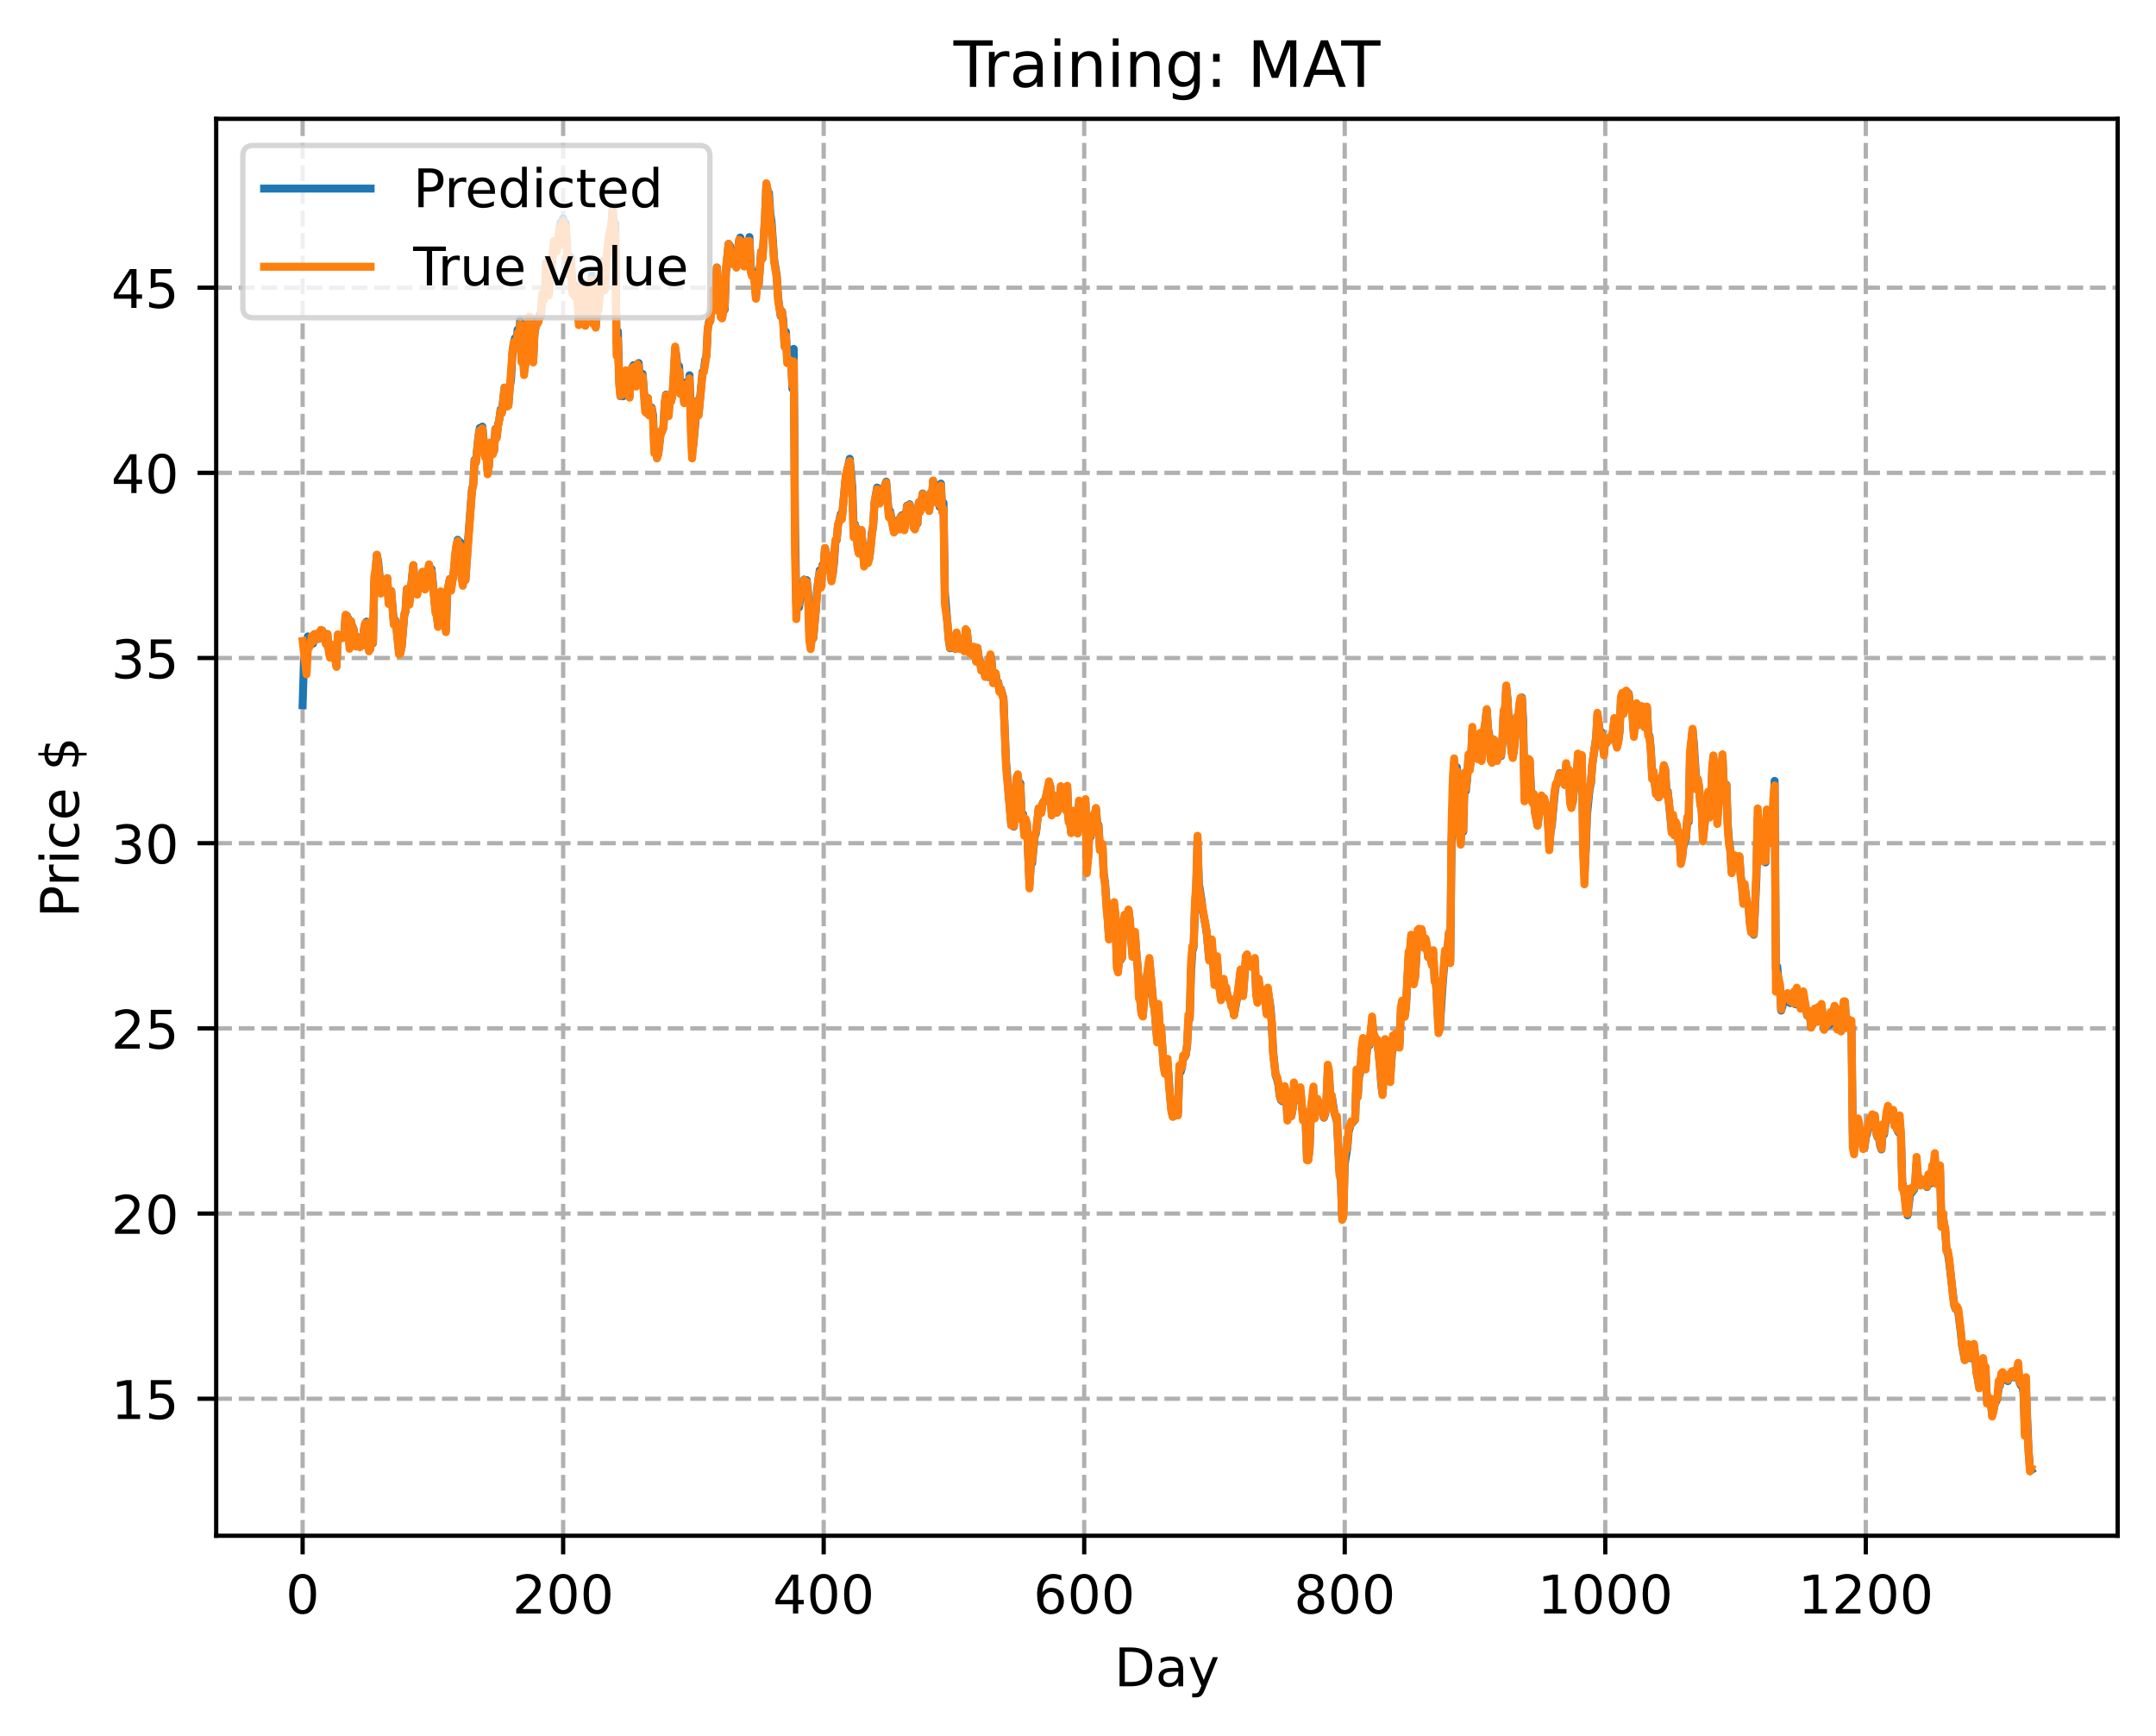 <?xml version="1.0" encoding="utf-8" standalone="no"?>
<!DOCTYPE svg PUBLIC "-//W3C//DTD SVG 1.1//EN"
  "http://www.w3.org/Graphics/SVG/1.1/DTD/svg11.dtd">
<!-- Created with matplotlib (https://matplotlib.org/) -->
<svg height="325.986pt" version="1.1" viewBox="0 0 404.923 325.986" width="404.923pt" xmlns="http://www.w3.org/2000/svg" xmlns:xlink="http://www.w3.org/1999/xlink">
 <defs>
  <style type="text/css">
*{stroke-linecap:butt;stroke-linejoin:round;}
  </style>
 </defs>
 <g id="figure_1">
  <g id="patch_1">
   <path d="M 0 325.986 
L 404.923 325.986 
L 404.923 0 
L 0 0 
z
" style="fill:#ffffff;"/>
  </g>
  <g id="axes_1">
   <g id="patch_2">
    <path d="M 40.603 288.43 
L 397.723 288.43 
L 397.723 22.318 
L 40.603 22.318 
z
" style="fill:#ffffff;"/>
   </g>
   <g id="matplotlib.axis_1">
    <g id="xtick_1">
     <g id="line2d_1">
      <path clip-path="url(#p81f7294661)" d="M 56.836 288.43 
L 56.836 22.318 
" style="fill:none;stroke:#b0b0b0;stroke-dasharray:2.96,1.28;stroke-dashoffset:0;stroke-width:0.8;"/>
     </g>
     <g id="line2d_2">
      <defs>
       <path d="M 0 0 
L 0 3.5 
" id="m45b4dbf1d6" style="stroke:#000000;stroke-width:0.8;"/>
      </defs>
      <g>
       <use style="stroke:#000000;stroke-width:0.8;" x="56.836" xlink:href="#m45b4dbf1d6" y="288.43"/>
      </g>
     </g>
     <g id="text_1">
      <!-- 0 -->
      <defs>
       <path d="M 31.781 66.406 
Q 24.172 66.406 20.328 58.906 
Q 16.5 51.422 16.5 36.375 
Q 16.5 21.391 20.328 13.891 
Q 24.172 6.391 31.781 6.391 
Q 39.453 6.391 43.281 13.891 
Q 47.125 21.391 47.125 36.375 
Q 47.125 51.422 43.281 58.906 
Q 39.453 66.406 31.781 66.406 
z
M 31.781 74.219 
Q 44.047 74.219 50.516 64.516 
Q 56.984 54.828 56.984 36.375 
Q 56.984 17.969 50.516 8.266 
Q 44.047 -1.422 31.781 -1.422 
Q 19.531 -1.422 13.062 8.266 
Q 6.594 17.969 6.594 36.375 
Q 6.594 54.828 13.062 64.516 
Q 19.531 74.219 31.781 74.219 
z
" id="DejaVuSans-48"/>
      </defs>
      <g transform="translate(53.655 303.029)scale(0.1 -0.1)">
       <use xlink:href="#DejaVuSans-48"/>
      </g>
     </g>
    </g>
    <g id="xtick_2">
     <g id="line2d_3">
      <path clip-path="url(#p81f7294661)" d="M 105.766 288.43 
L 105.766 22.318 
" style="fill:none;stroke:#b0b0b0;stroke-dasharray:2.96,1.28;stroke-dashoffset:0;stroke-width:0.8;"/>
     </g>
     <g id="line2d_4">
      <g>
       <use style="stroke:#000000;stroke-width:0.8;" x="105.766" xlink:href="#m45b4dbf1d6" y="288.43"/>
      </g>
     </g>
     <g id="text_2">
      <!-- 200 -->
      <defs>
       <path d="M 19.188 8.297 
L 53.609 8.297 
L 53.609 0 
L 7.328 0 
L 7.328 8.297 
Q 12.938 14.109 22.625 23.891 
Q 32.328 33.688 34.812 36.531 
Q 39.547 41.844 41.422 45.531 
Q 43.312 49.219 43.312 52.781 
Q 43.312 58.594 39.234 62.25 
Q 35.156 65.922 28.609 65.922 
Q 23.969 65.922 18.812 64.312 
Q 13.672 62.703 7.812 59.422 
L 7.812 69.391 
Q 13.766 71.781 18.938 73 
Q 24.125 74.219 28.422 74.219 
Q 39.75 74.219 46.484 68.547 
Q 53.219 62.891 53.219 53.422 
Q 53.219 48.922 51.531 44.891 
Q 49.859 40.875 45.406 35.406 
Q 44.188 33.984 37.641 27.219 
Q 31.109 20.453 19.188 8.297 
z
" id="DejaVuSans-50"/>
      </defs>
      <g transform="translate(96.223 303.029)scale(0.1 -0.1)">
       <use xlink:href="#DejaVuSans-50"/>
       <use x="63.623" xlink:href="#DejaVuSans-48"/>
       <use x="127.246" xlink:href="#DejaVuSans-48"/>
      </g>
     </g>
    </g>
    <g id="xtick_3">
     <g id="line2d_5">
      <path clip-path="url(#p81f7294661)" d="M 154.697 288.43 
L 154.697 22.318 
" style="fill:none;stroke:#b0b0b0;stroke-dasharray:2.96,1.28;stroke-dashoffset:0;stroke-width:0.8;"/>
     </g>
     <g id="line2d_6">
      <g>
       <use style="stroke:#000000;stroke-width:0.8;" x="154.697" xlink:href="#m45b4dbf1d6" y="288.43"/>
      </g>
     </g>
     <g id="text_3">
      <!-- 400 -->
      <defs>
       <path d="M 37.797 64.312 
L 12.891 25.391 
L 37.797 25.391 
z
M 35.203 72.906 
L 47.609 72.906 
L 47.609 25.391 
L 58.016 25.391 
L 58.016 17.188 
L 47.609 17.188 
L 47.609 0 
L 37.797 0 
L 37.797 17.188 
L 4.891 17.188 
L 4.891 26.703 
z
" id="DejaVuSans-52"/>
      </defs>
      <g transform="translate(145.153 303.029)scale(0.1 -0.1)">
       <use xlink:href="#DejaVuSans-52"/>
       <use x="63.623" xlink:href="#DejaVuSans-48"/>
       <use x="127.246" xlink:href="#DejaVuSans-48"/>
      </g>
     </g>
    </g>
    <g id="xtick_4">
     <g id="line2d_7">
      <path clip-path="url(#p81f7294661)" d="M 203.628 288.43 
L 203.628 22.318 
" style="fill:none;stroke:#b0b0b0;stroke-dasharray:2.96,1.28;stroke-dashoffset:0;stroke-width:0.8;"/>
     </g>
     <g id="line2d_8">
      <g>
       <use style="stroke:#000000;stroke-width:0.8;" x="203.628" xlink:href="#m45b4dbf1d6" y="288.43"/>
      </g>
     </g>
     <g id="text_4">
      <!-- 600 -->
      <defs>
       <path d="M 33.016 40.375 
Q 26.375 40.375 22.484 35.828 
Q 18.609 31.297 18.609 23.391 
Q 18.609 15.531 22.484 10.953 
Q 26.375 6.391 33.016 6.391 
Q 39.656 6.391 43.531 10.953 
Q 47.406 15.531 47.406 23.391 
Q 47.406 31.297 43.531 35.828 
Q 39.656 40.375 33.016 40.375 
z
M 52.594 71.297 
L 52.594 62.312 
Q 48.875 64.062 45.094 64.984 
Q 41.312 65.922 37.594 65.922 
Q 27.828 65.922 22.672 59.328 
Q 17.531 52.734 16.797 39.406 
Q 19.672 43.656 24.016 45.922 
Q 28.375 48.188 33.594 48.188 
Q 44.578 48.188 50.953 41.516 
Q 57.328 34.859 57.328 23.391 
Q 57.328 12.156 50.688 5.359 
Q 44.047 -1.422 33.016 -1.422 
Q 20.359 -1.422 13.672 8.266 
Q 6.984 17.969 6.984 36.375 
Q 6.984 53.656 15.188 63.938 
Q 23.391 74.219 37.203 74.219 
Q 40.922 74.219 44.703 73.484 
Q 48.484 72.75 52.594 71.297 
z
" id="DejaVuSans-54"/>
      </defs>
      <g transform="translate(194.084 303.029)scale(0.1 -0.1)">
       <use xlink:href="#DejaVuSans-54"/>
       <use x="63.623" xlink:href="#DejaVuSans-48"/>
       <use x="127.246" xlink:href="#DejaVuSans-48"/>
      </g>
     </g>
    </g>
    <g id="xtick_5">
     <g id="line2d_9">
      <path clip-path="url(#p81f7294661)" d="M 252.558 288.43 
L 252.558 22.318 
" style="fill:none;stroke:#b0b0b0;stroke-dasharray:2.96,1.28;stroke-dashoffset:0;stroke-width:0.8;"/>
     </g>
     <g id="line2d_10">
      <g>
       <use style="stroke:#000000;stroke-width:0.8;" x="252.558" xlink:href="#m45b4dbf1d6" y="288.43"/>
      </g>
     </g>
     <g id="text_5">
      <!-- 800 -->
      <defs>
       <path d="M 31.781 34.625 
Q 24.75 34.625 20.719 30.859 
Q 16.703 27.094 16.703 20.516 
Q 16.703 13.922 20.719 10.156 
Q 24.75 6.391 31.781 6.391 
Q 38.812 6.391 42.859 10.172 
Q 46.922 13.969 46.922 20.516 
Q 46.922 27.094 42.891 30.859 
Q 38.875 34.625 31.781 34.625 
z
M 21.922 38.812 
Q 15.578 40.375 12.031 44.719 
Q 8.5 49.078 8.5 55.328 
Q 8.5 64.062 14.719 69.141 
Q 20.953 74.219 31.781 74.219 
Q 42.672 74.219 48.875 69.141 
Q 55.078 64.062 55.078 55.328 
Q 55.078 49.078 51.531 44.719 
Q 48 40.375 41.703 38.812 
Q 48.828 37.156 52.797 32.312 
Q 56.781 27.484 56.781 20.516 
Q 56.781 9.906 50.312 4.234 
Q 43.844 -1.422 31.781 -1.422 
Q 19.734 -1.422 13.25 4.234 
Q 6.781 9.906 6.781 20.516 
Q 6.781 27.484 10.781 32.312 
Q 14.797 37.156 21.922 38.812 
z
M 18.312 54.391 
Q 18.312 48.734 21.844 45.562 
Q 25.391 42.391 31.781 42.391 
Q 38.141 42.391 41.719 45.562 
Q 45.312 48.734 45.312 54.391 
Q 45.312 60.062 41.719 63.234 
Q 38.141 66.406 31.781 66.406 
Q 25.391 66.406 21.844 63.234 
Q 18.312 60.062 18.312 54.391 
z
" id="DejaVuSans-56"/>
      </defs>
      <g transform="translate(243.015 303.029)scale(0.1 -0.1)">
       <use xlink:href="#DejaVuSans-56"/>
       <use x="63.623" xlink:href="#DejaVuSans-48"/>
       <use x="127.246" xlink:href="#DejaVuSans-48"/>
      </g>
     </g>
    </g>
    <g id="xtick_6">
     <g id="line2d_11">
      <path clip-path="url(#p81f7294661)" d="M 301.489 288.43 
L 301.489 22.318 
" style="fill:none;stroke:#b0b0b0;stroke-dasharray:2.96,1.28;stroke-dashoffset:0;stroke-width:0.8;"/>
     </g>
     <g id="line2d_12">
      <g>
       <use style="stroke:#000000;stroke-width:0.8;" x="301.489" xlink:href="#m45b4dbf1d6" y="288.43"/>
      </g>
     </g>
     <g id="text_6">
      <!-- 1000 -->
      <defs>
       <path d="M 12.406 8.297 
L 28.516 8.297 
L 28.516 63.922 
L 10.984 60.406 
L 10.984 69.391 
L 28.422 72.906 
L 38.281 72.906 
L 38.281 8.297 
L 54.391 8.297 
L 54.391 0 
L 12.406 0 
z
" id="DejaVuSans-49"/>
      </defs>
      <g transform="translate(288.764 303.029)scale(0.1 -0.1)">
       <use xlink:href="#DejaVuSans-49"/>
       <use x="63.623" xlink:href="#DejaVuSans-48"/>
       <use x="127.246" xlink:href="#DejaVuSans-48"/>
       <use x="190.869" xlink:href="#DejaVuSans-48"/>
      </g>
     </g>
    </g>
    <g id="xtick_7">
     <g id="line2d_13">
      <path clip-path="url(#p81f7294661)" d="M 350.419 288.43 
L 350.419 22.318 
" style="fill:none;stroke:#b0b0b0;stroke-dasharray:2.96,1.28;stroke-dashoffset:0;stroke-width:0.8;"/>
     </g>
     <g id="line2d_14">
      <g>
       <use style="stroke:#000000;stroke-width:0.8;" x="350.419" xlink:href="#m45b4dbf1d6" y="288.43"/>
      </g>
     </g>
     <g id="text_7">
      <!-- 1200 -->
      <g transform="translate(337.694 303.029)scale(0.1 -0.1)">
       <use xlink:href="#DejaVuSans-49"/>
       <use x="63.623" xlink:href="#DejaVuSans-50"/>
       <use x="127.246" xlink:href="#DejaVuSans-48"/>
       <use x="190.869" xlink:href="#DejaVuSans-48"/>
      </g>
     </g>
    </g>
    <g id="text_8">
     <!-- Day -->
     <defs>
      <path d="M 19.672 64.797 
L 19.672 8.109 
L 31.594 8.109 
Q 46.688 8.109 53.688 14.938 
Q 60.688 21.781 60.688 36.531 
Q 60.688 51.172 53.688 57.984 
Q 46.688 64.797 31.594 64.797 
z
M 9.812 72.906 
L 30.078 72.906 
Q 51.266 72.906 61.172 64.094 
Q 71.094 55.281 71.094 36.531 
Q 71.094 17.672 61.125 8.828 
Q 51.172 0 30.078 0 
L 9.812 0 
z
" id="DejaVuSans-68"/>
      <path d="M 34.281 27.484 
Q 23.391 27.484 19.188 25 
Q 14.984 22.516 14.984 16.5 
Q 14.984 11.719 18.141 8.906 
Q 21.297 6.109 26.703 6.109 
Q 34.188 6.109 38.703 11.406 
Q 43.219 16.703 43.219 25.484 
L 43.219 27.484 
z
M 52.203 31.203 
L 52.203 0 
L 43.219 0 
L 43.219 8.297 
Q 40.141 3.328 35.547 0.953 
Q 30.953 -1.422 24.312 -1.422 
Q 15.922 -1.422 10.953 3.297 
Q 6 8.016 6 15.922 
Q 6 25.141 12.172 29.828 
Q 18.359 34.516 30.609 34.516 
L 43.219 34.516 
L 43.219 35.406 
Q 43.219 41.609 39.141 45 
Q 35.062 48.391 27.688 48.391 
Q 23 48.391 18.547 47.266 
Q 14.109 46.141 10.016 43.891 
L 10.016 52.203 
Q 14.938 54.109 19.578 55.047 
Q 24.219 56 28.609 56 
Q 40.484 56 46.344 49.844 
Q 52.203 43.703 52.203 31.203 
z
" id="DejaVuSans-97"/>
      <path d="M 32.172 -5.078 
Q 28.375 -14.844 24.75 -17.812 
Q 21.141 -20.797 15.094 -20.797 
L 7.906 -20.797 
L 7.906 -13.281 
L 13.188 -13.281 
Q 16.891 -13.281 18.938 -11.516 
Q 21 -9.766 23.484 -3.219 
L 25.094 0.875 
L 2.984 54.688 
L 12.5 54.688 
L 29.594 11.922 
L 46.688 54.688 
L 56.203 54.688 
z
" id="DejaVuSans-121"/>
     </defs>
     <g transform="translate(209.29 316.707)scale(0.1 -0.1)">
      <use xlink:href="#DejaVuSans-68"/>
      <use x="77.002" xlink:href="#DejaVuSans-97"/>
      <use x="138.281" xlink:href="#DejaVuSans-121"/>
     </g>
    </g>
   </g>
   <g id="matplotlib.axis_2">
    <g id="ytick_1">
     <g id="line2d_15">
      <path clip-path="url(#p81f7294661)" d="M 40.603 262.701 
L 397.723 262.701 
" style="fill:none;stroke:#b0b0b0;stroke-dasharray:2.96,1.28;stroke-dashoffset:0;stroke-width:0.8;"/>
     </g>
     <g id="line2d_16">
      <defs>
       <path d="M 0 0 
L -3.5 0 
" id="mf9b625f189" style="stroke:#000000;stroke-width:0.8;"/>
      </defs>
      <g>
       <use style="stroke:#000000;stroke-width:0.8;" x="40.603" xlink:href="#mf9b625f189" y="262.701"/>
      </g>
     </g>
     <g id="text_9">
      <!-- 15 -->
      <defs>
       <path d="M 10.797 72.906 
L 49.516 72.906 
L 49.516 64.594 
L 19.828 64.594 
L 19.828 46.734 
Q 21.969 47.469 24.109 47.828 
Q 26.266 48.188 28.422 48.188 
Q 40.625 48.188 47.75 41.5 
Q 54.891 34.812 54.891 23.391 
Q 54.891 11.625 47.562 5.094 
Q 40.234 -1.422 26.906 -1.422 
Q 22.312 -1.422 17.547 -0.641 
Q 12.797 0.141 7.719 1.703 
L 7.719 11.625 
Q 12.109 9.234 16.797 8.062 
Q 21.484 6.891 26.703 6.891 
Q 35.156 6.891 40.078 11.328 
Q 45.016 15.766 45.016 23.391 
Q 45.016 31 40.078 35.438 
Q 35.156 39.891 26.703 39.891 
Q 22.75 39.891 18.812 39.016 
Q 14.891 38.141 10.797 36.281 
z
" id="DejaVuSans-53"/>
      </defs>
      <g transform="translate(20.878 266.5)scale(0.1 -0.1)">
       <use xlink:href="#DejaVuSans-49"/>
       <use x="63.623" xlink:href="#DejaVuSans-53"/>
      </g>
     </g>
    </g>
    <g id="ytick_2">
     <g id="line2d_17">
      <path clip-path="url(#p81f7294661)" d="M 40.603 227.922 
L 397.723 227.922 
" style="fill:none;stroke:#b0b0b0;stroke-dasharray:2.96,1.28;stroke-dashoffset:0;stroke-width:0.8;"/>
     </g>
     <g id="line2d_18">
      <g>
       <use style="stroke:#000000;stroke-width:0.8;" x="40.603" xlink:href="#mf9b625f189" y="227.922"/>
      </g>
     </g>
     <g id="text_10">
      <!-- 20 -->
      <g transform="translate(20.878 231.722)scale(0.1 -0.1)">
       <use xlink:href="#DejaVuSans-50"/>
       <use x="63.623" xlink:href="#DejaVuSans-48"/>
      </g>
     </g>
    </g>
    <g id="ytick_3">
     <g id="line2d_19">
      <path clip-path="url(#p81f7294661)" d="M 40.603 193.144 
L 397.723 193.144 
" style="fill:none;stroke:#b0b0b0;stroke-dasharray:2.96,1.28;stroke-dashoffset:0;stroke-width:0.8;"/>
     </g>
     <g id="line2d_20">
      <g>
       <use style="stroke:#000000;stroke-width:0.8;" x="40.603" xlink:href="#mf9b625f189" y="193.144"/>
      </g>
     </g>
     <g id="text_11">
      <!-- 25 -->
      <g transform="translate(20.878 196.943)scale(0.1 -0.1)">
       <use xlink:href="#DejaVuSans-50"/>
       <use x="63.623" xlink:href="#DejaVuSans-53"/>
      </g>
     </g>
    </g>
    <g id="ytick_4">
     <g id="line2d_21">
      <path clip-path="url(#p81f7294661)" d="M 40.603 158.365 
L 397.723 158.365 
" style="fill:none;stroke:#b0b0b0;stroke-dasharray:2.96,1.28;stroke-dashoffset:0;stroke-width:0.8;"/>
     </g>
     <g id="line2d_22">
      <g>
       <use style="stroke:#000000;stroke-width:0.8;" x="40.603" xlink:href="#mf9b625f189" y="158.365"/>
      </g>
     </g>
     <g id="text_12">
      <!-- 30 -->
      <defs>
       <path d="M 40.578 39.312 
Q 47.656 37.797 51.625 33 
Q 55.609 28.219 55.609 21.188 
Q 55.609 10.406 48.188 4.484 
Q 40.766 -1.422 27.094 -1.422 
Q 22.516 -1.422 17.656 -0.516 
Q 12.797 0.391 7.625 2.203 
L 7.625 11.719 
Q 11.719 9.328 16.594 8.109 
Q 21.484 6.891 26.812 6.891 
Q 36.078 6.891 40.938 10.547 
Q 45.797 14.203 45.797 21.188 
Q 45.797 27.641 41.281 31.266 
Q 36.766 34.906 28.719 34.906 
L 20.219 34.906 
L 20.219 43.016 
L 29.109 43.016 
Q 36.375 43.016 40.234 45.922 
Q 44.094 48.828 44.094 54.297 
Q 44.094 59.906 40.109 62.906 
Q 36.141 65.922 28.719 65.922 
Q 24.656 65.922 20.016 65.031 
Q 15.375 64.156 9.812 62.312 
L 9.812 71.094 
Q 15.438 72.656 20.344 73.438 
Q 25.25 74.219 29.594 74.219 
Q 40.828 74.219 47.359 69.109 
Q 53.906 64.016 53.906 55.328 
Q 53.906 49.266 50.438 45.094 
Q 46.969 40.922 40.578 39.312 
z
" id="DejaVuSans-51"/>
      </defs>
      <g transform="translate(20.878 162.164)scale(0.1 -0.1)">
       <use xlink:href="#DejaVuSans-51"/>
       <use x="63.623" xlink:href="#DejaVuSans-48"/>
      </g>
     </g>
    </g>
    <g id="ytick_5">
     <g id="line2d_23">
      <path clip-path="url(#p81f7294661)" d="M 40.603 123.586 
L 397.723 123.586 
" style="fill:none;stroke:#b0b0b0;stroke-dasharray:2.96,1.28;stroke-dashoffset:0;stroke-width:0.8;"/>
     </g>
     <g id="line2d_24">
      <g>
       <use style="stroke:#000000;stroke-width:0.8;" x="40.603" xlink:href="#mf9b625f189" y="123.586"/>
      </g>
     </g>
     <g id="text_13">
      <!-- 35 -->
      <g transform="translate(20.878 127.386)scale(0.1 -0.1)">
       <use xlink:href="#DejaVuSans-51"/>
       <use x="63.623" xlink:href="#DejaVuSans-53"/>
      </g>
     </g>
    </g>
    <g id="ytick_6">
     <g id="line2d_25">
      <path clip-path="url(#p81f7294661)" d="M 40.603 88.808 
L 397.723 88.808 
" style="fill:none;stroke:#b0b0b0;stroke-dasharray:2.96,1.28;stroke-dashoffset:0;stroke-width:0.8;"/>
     </g>
     <g id="line2d_26">
      <g>
       <use style="stroke:#000000;stroke-width:0.8;" x="40.603" xlink:href="#mf9b625f189" y="88.808"/>
      </g>
     </g>
     <g id="text_14">
      <!-- 40 -->
      <g transform="translate(20.878 92.607)scale(0.1 -0.1)">
       <use xlink:href="#DejaVuSans-52"/>
       <use x="63.623" xlink:href="#DejaVuSans-48"/>
      </g>
     </g>
    </g>
    <g id="ytick_7">
     <g id="line2d_27">
      <path clip-path="url(#p81f7294661)" d="M 40.603 54.029 
L 397.723 54.029 
" style="fill:none;stroke:#b0b0b0;stroke-dasharray:2.96,1.28;stroke-dashoffset:0;stroke-width:0.8;"/>
     </g>
     <g id="line2d_28">
      <g>
       <use style="stroke:#000000;stroke-width:0.8;" x="40.603" xlink:href="#mf9b625f189" y="54.029"/>
      </g>
     </g>
     <g id="text_15">
      <!-- 45 -->
      <g transform="translate(20.878 57.828)scale(0.1 -0.1)">
       <use xlink:href="#DejaVuSans-52"/>
       <use x="63.623" xlink:href="#DejaVuSans-53"/>
      </g>
     </g>
    </g>
    <g id="text_16">
     <!-- Price $ -->
     <defs>
      <path d="M 19.672 64.797 
L 19.672 37.406 
L 32.078 37.406 
Q 38.969 37.406 42.719 40.969 
Q 46.484 44.531 46.484 51.125 
Q 46.484 57.672 42.719 61.234 
Q 38.969 64.797 32.078 64.797 
z
M 9.812 72.906 
L 32.078 72.906 
Q 44.344 72.906 50.609 67.359 
Q 56.891 61.812 56.891 51.125 
Q 56.891 40.328 50.609 34.812 
Q 44.344 29.297 32.078 29.297 
L 19.672 29.297 
L 19.672 0 
L 9.812 0 
z
" id="DejaVuSans-80"/>
      <path d="M 41.109 46.297 
Q 39.594 47.172 37.812 47.578 
Q 36.031 48 33.891 48 
Q 26.266 48 22.188 43.047 
Q 18.109 38.094 18.109 28.812 
L 18.109 0 
L 9.078 0 
L 9.078 54.688 
L 18.109 54.688 
L 18.109 46.188 
Q 20.953 51.172 25.484 53.578 
Q 30.031 56 36.531 56 
Q 37.453 56 38.578 55.875 
Q 39.703 55.766 41.062 55.516 
z
" id="DejaVuSans-114"/>
      <path d="M 9.422 54.688 
L 18.406 54.688 
L 18.406 0 
L 9.422 0 
z
M 9.422 75.984 
L 18.406 75.984 
L 18.406 64.594 
L 9.422 64.594 
z
" id="DejaVuSans-105"/>
      <path d="M 48.781 52.594 
L 48.781 44.188 
Q 44.969 46.297 41.141 47.344 
Q 37.312 48.391 33.406 48.391 
Q 24.656 48.391 19.812 42.844 
Q 14.984 37.312 14.984 27.297 
Q 14.984 17.281 19.812 11.734 
Q 24.656 6.203 33.406 6.203 
Q 37.312 6.203 41.141 7.25 
Q 44.969 8.297 48.781 10.406 
L 48.781 2.094 
Q 45.016 0.344 40.984 -0.531 
Q 36.969 -1.422 32.422 -1.422 
Q 20.062 -1.422 12.781 6.344 
Q 5.516 14.109 5.516 27.297 
Q 5.516 40.672 12.859 48.328 
Q 20.219 56 33.016 56 
Q 37.156 56 41.109 55.141 
Q 45.062 54.297 48.781 52.594 
z
" id="DejaVuSans-99"/>
      <path d="M 56.203 29.594 
L 56.203 25.203 
L 14.891 25.203 
Q 15.484 15.922 20.484 11.062 
Q 25.484 6.203 34.422 6.203 
Q 39.594 6.203 44.453 7.469 
Q 49.312 8.734 54.109 11.281 
L 54.109 2.781 
Q 49.266 0.734 44.188 -0.344 
Q 39.109 -1.422 33.891 -1.422 
Q 20.797 -1.422 13.156 6.188 
Q 5.516 13.812 5.516 26.812 
Q 5.516 40.234 12.766 48.109 
Q 20.016 56 32.328 56 
Q 43.359 56 49.781 48.891 
Q 56.203 41.797 56.203 29.594 
z
M 47.219 32.234 
Q 47.125 39.594 43.094 43.984 
Q 39.062 48.391 32.422 48.391 
Q 24.906 48.391 20.391 44.141 
Q 15.875 39.891 15.188 32.172 
z
" id="DejaVuSans-101"/>
      <path id="DejaVuSans-32"/>
      <path d="M 33.797 -14.703 
L 28.906 -14.703 
L 28.859 0 
Q 23.734 0.094 18.609 1.188 
Q 13.484 2.297 8.297 4.5 
L 8.297 13.281 
Q 13.281 10.156 18.375 8.562 
Q 23.484 6.984 28.906 6.938 
L 28.906 29.203 
Q 18.109 30.953 13.203 35.156 
Q 8.297 39.359 8.297 46.688 
Q 8.297 54.641 13.625 59.219 
Q 18.953 63.812 28.906 64.5 
L 28.906 75.984 
L 33.797 75.984 
L 33.797 64.656 
Q 38.328 64.453 42.578 63.688 
Q 46.828 62.938 50.875 61.625 
L 50.875 53.078 
Q 46.828 55.125 42.547 56.25 
Q 38.281 57.375 33.797 57.562 
L 33.797 36.719 
Q 44.875 35.016 50.094 30.609 
Q 55.328 26.219 55.328 18.609 
Q 55.328 10.359 49.781 5.594 
Q 44.234 0.828 33.797 0.094 
z
M 28.906 37.594 
L 28.906 57.625 
Q 23.25 56.984 20.266 54.391 
Q 17.281 51.812 17.281 47.516 
Q 17.281 43.312 20.031 40.969 
Q 22.797 38.625 28.906 37.594 
z
M 33.797 28.219 
L 33.797 7.078 
Q 39.984 7.906 43.141 10.594 
Q 46.297 13.281 46.297 17.672 
Q 46.297 21.969 43.281 24.5 
Q 40.281 27.047 33.797 28.219 
z
" id="DejaVuSans-36"/>
     </defs>
     <g transform="translate(14.798 172.342)rotate(-90)scale(0.1 -0.1)">
      <use xlink:href="#DejaVuSans-80"/>
      <use x="58.553" xlink:href="#DejaVuSans-114"/>
      <use x="99.666" xlink:href="#DejaVuSans-105"/>
      <use x="127.449" xlink:href="#DejaVuSans-99"/>
      <use x="182.43" xlink:href="#DejaVuSans-101"/>
      <use x="243.953" xlink:href="#DejaVuSans-32"/>
      <use x="275.74" xlink:href="#DejaVuSans-36"/>
     </g>
    </g>
   </g>
   <g id="line2d_29">
    <path clip-path="url(#p81f7294661)" d="M 56.836 132.452 
L 57.081 124.32 
L 57.325 122.251 
L 57.57 122.714 
L 57.814 119.532 
L 58.304 120.55 
L 58.548 119.768 
L 58.793 120.881 
L 59.038 119.583 
L 59.282 119.826 
L 59.527 119.232 
L 59.772 120 
L 60.261 118.404 
L 60.506 118.416 
L 60.75 119.589 
L 60.995 120.025 
L 61.24 120.891 
L 61.484 119.085 
L 61.729 121.782 
L 61.974 123.155 
L 62.218 121.131 
L 62.463 122.021 
L 62.708 122.446 
L 62.952 123.412 
L 63.197 125.108 
L 63.441 119.574 
L 63.686 120.11 
L 63.931 119.564 
L 64.42 119.524 
L 64.665 118.928 
L 64.909 115.643 
L 65.154 115.657 
L 65.399 116.179 
L 65.643 121.058 
L 65.888 116.653 
L 66.133 117.596 
L 66.377 118.048 
L 66.867 120.99 
L 67.111 119.644 
L 67.356 120.147 
L 67.601 121.348 
L 67.845 120.597 
L 68.09 121.173 
L 68.335 118.448 
L 68.579 117.165 
L 68.824 116.756 
L 69.069 120.302 
L 69.313 121.607 
L 69.558 121.801 
L 69.802 116.746 
L 70.047 120.81 
L 70.292 109.455 
L 70.536 107.544 
L 70.781 104.223 
L 71.026 105.499 
L 71.515 110.456 
L 71.76 110.734 
L 72.004 109.341 
L 72.249 110.575 
L 72.494 111.193 
L 72.738 108.642 
L 72.983 112.784 
L 73.228 112.975 
L 73.472 110.997 
L 73.962 116.746 
L 74.206 116.469 
L 74.451 117.783 
L 74.94 122.367 
L 75.185 122.532 
L 75.429 121.52 
L 75.919 115.645 
L 76.163 114.815 
L 76.408 110.73 
L 76.653 111.207 
L 76.897 113.013 
L 77.631 106.172 
L 77.876 109.819 
L 78.365 111.414 
L 78.61 109.051 
L 79.099 109.155 
L 79.344 107.435 
L 79.589 108.04 
L 79.833 110.247 
L 80.078 109.849 
L 80.323 108.55 
L 80.567 106.139 
L 80.812 106.87 
L 81.056 106.89 
L 81.79 114.609 
L 82.035 115.253 
L 82.28 117.588 
L 82.524 112.86 
L 82.769 111.378 
L 83.014 111.473 
L 83.258 112.997 
L 83.748 118.201 
L 83.992 111.506 
L 84.482 108.729 
L 84.726 110.46 
L 85.216 107.484 
L 85.705 102.69 
L 85.95 101.376 
L 86.194 102.484 
L 86.439 101.818 
L 86.684 107.458 
L 86.928 109.413 
L 87.173 107.68 
L 87.417 108.943 
L 87.907 101.57 
L 88.641 91.95 
L 88.885 90.957 
L 89.13 86.403 
L 89.375 86.722 
L 89.864 81.957 
L 90.109 80.383 
L 90.353 82.494 
L 90.598 80.124 
L 91.087 85.312 
L 91.332 84.657 
L 91.577 88.462 
L 91.821 87.567 
L 92.066 83.517 
L 92.311 83.507 
L 92.555 84.878 
L 92.8 84.566 
L 93.044 80.558 
L 93.289 82.004 
L 93.534 79.868 
L 93.778 78.797 
L 94.023 76.914 
L 94.268 77.298 
L 94.757 72.79 
L 95.002 73.362 
L 95.246 75.525 
L 95.491 75.866 
L 95.736 72.777 
L 95.98 71.263 
L 96.225 66.712 
L 96.47 64.558 
L 96.714 63.517 
L 96.959 65.141 
L 97.204 61.929 
L 97.448 64.116 
L 97.693 60.089 
L 97.938 67.316 
L 98.182 65.172 
L 98.427 69.789 
L 98.916 66.759 
L 99.161 61.271 
L 99.405 59.604 
L 99.65 59.761 
L 99.895 66.202 
L 100.139 67.648 
L 100.384 62.685 
L 100.629 61.206 
L 101.118 60.232 
L 101.363 59.038 
L 101.607 59.253 
L 101.852 55.176 
L 102.097 55.857 
L 102.341 55.536 
L 102.586 49.339 
L 102.831 53.619 
L 103.075 55.095 
L 103.32 51.579 
L 103.565 50.368 
L 104.054 45.257 
L 104.543 46.788 
L 104.788 45.68 
L 105.277 41.794 
L 105.522 45.627 
L 105.766 40.978 
L 106.011 45.763 
L 106.256 41.924 
L 106.745 50.744 
L 107.234 48.327 
L 107.479 54.523 
L 107.724 53.521 
L 107.968 55.575 
L 108.213 54.346 
L 108.458 54.476 
L 108.702 60.24 
L 108.947 59.004 
L 109.192 53.045 
L 109.436 54.38 
L 109.681 54.677 
L 109.926 60.69 
L 110.17 54.797 
L 110.415 55.588 
L 110.66 57.509 
L 111.149 51.703 
L 111.393 59.746 
L 111.638 59.224 
L 111.883 61.289 
L 112.127 58.469 
L 112.372 58.248 
L 112.861 52.386 
L 113.106 49.131 
L 113.351 52.738 
L 113.595 54.274 
L 113.84 49.33 
L 114.574 43.484 
L 114.819 42.645 
L 115.063 39.08 
L 115.308 42.507 
L 115.553 41.944 
L 115.797 64.459 
L 116.042 62.229 
L 116.287 71.124 
L 116.531 74.421 
L 116.776 72.303 
L 117.02 74.427 
L 117.265 72.548 
L 117.51 69.712 
L 117.754 70.609 
L 117.999 73.287 
L 118.244 74.322 
L 118.488 70.272 
L 118.733 69.002 
L 118.978 68.579 
L 119.222 69.619 
L 119.467 72.329 
L 119.712 68.35 
L 119.956 68.187 
L 120.201 71.692 
L 120.446 70.712 
L 120.69 70.218 
L 121.18 76.451 
L 121.424 77.5 
L 121.669 74.76 
L 121.914 77.773 
L 122.158 76.87 
L 122.403 76.57 
L 122.648 77.975 
L 122.892 84.184 
L 123.137 83.234 
L 123.381 85.618 
L 123.626 85.243 
L 124.115 81.09 
L 124.36 80.847 
L 124.605 80.279 
L 124.849 75.789 
L 125.094 74.107 
L 125.339 74.965 
L 125.583 77.574 
L 125.828 74.348 
L 126.073 75.116 
L 126.317 74.083 
L 126.562 70.722 
L 126.807 65.482 
L 127.051 67.07 
L 127.296 69.544 
L 127.541 68.783 
L 127.785 73.057 
L 128.275 73.783 
L 128.519 75.634 
L 128.764 73.091 
L 129.008 71.726 
L 129.253 73.633 
L 129.498 70.479 
L 129.987 84.866 
L 130.232 83.391 
L 130.966 75.246 
L 131.21 77.631 
L 131.944 69.869 
L 132.189 69.598 
L 132.434 67.622 
L 132.678 66.817 
L 132.923 61.848 
L 133.168 60.42 
L 133.412 60.262 
L 133.657 54.643 
L 133.902 55.631 
L 134.146 57.653 
L 134.391 55.69 
L 134.636 50.23 
L 134.88 53.293 
L 135.125 53.577 
L 135.369 58.501 
L 135.614 59.315 
L 135.859 58.357 
L 136.103 58.16 
L 136.348 51.064 
L 136.837 45.806 
L 137.082 46.135 
L 137.327 47.343 
L 137.571 49.128 
L 137.816 47.85 
L 138.061 48.516 
L 138.305 50.054 
L 138.795 45.345 
L 139.039 44.607 
L 139.284 47.828 
L 139.529 47.363 
L 139.773 49.565 
L 140.018 48.657 
L 140.263 45.459 
L 140.507 46.008 
L 140.752 44.522 
L 140.996 49.909 
L 141.241 51.285 
L 141.486 51.117 
L 141.73 52.39 
L 141.975 55.878 
L 142.22 52.709 
L 142.464 53.597 
L 142.954 47.26 
L 143.198 48.537 
L 143.688 41.202 
L 143.932 34.673 
L 144.177 35.801 
L 144.422 36.249 
L 144.666 40.069 
L 144.911 41.671 
L 145.4 48.805 
L 145.89 51.791 
L 146.134 55.912 
L 146.624 59.382 
L 146.868 58.493 
L 147.113 60.24 
L 147.357 65.005 
L 147.602 62.311 
L 147.847 67.636 
L 148.091 67.661 
L 148.336 67.916 
L 148.581 67.407 
L 148.825 73.004 
L 149.07 65.525 
L 149.315 98.823 
L 149.559 113.434 
L 149.804 111.246 
L 150.049 114.096 
L 150.538 110.868 
L 150.783 111.532 
L 151.027 108.843 
L 151.272 110.751 
L 151.517 108.957 
L 151.761 111.215 
L 152.006 118.791 
L 152.251 121.126 
L 152.495 119.632 
L 152.74 119.877 
L 153.229 114.547 
L 153.474 110.577 
L 153.963 107.106 
L 154.208 109.864 
L 154.452 106.163 
L 154.697 106.385 
L 154.942 102.949 
L 155.92 106.914 
L 156.165 108.795 
L 156.41 107.714 
L 156.654 105.516 
L 156.899 101.797 
L 157.144 101.441 
L 157.388 98.591 
L 157.633 97.853 
L 157.878 96.593 
L 158.122 97.243 
L 158.856 89.48 
L 159.345 87.287 
L 159.59 86.159 
L 160.079 91.524 
L 160.324 99.731 
L 160.569 98.49 
L 160.813 99.236 
L 161.058 102.508 
L 161.303 103.815 
L 161.792 99.701 
L 162.281 105.795 
L 162.526 102.746 
L 163.015 105.414 
L 163.26 104.771 
L 163.505 102.919 
L 163.749 100.023 
L 163.994 98.806 
L 164.239 94.589 
L 164.728 91.569 
L 165.217 94.096 
L 165.462 92.586 
L 165.706 93.494 
L 165.951 92.756 
L 166.196 91.186 
L 166.44 90.454 
L 166.93 96.518 
L 167.174 96.012 
L 167.908 99.851 
L 168.153 98.141 
L 168.398 98.823 
L 168.642 97.746 
L 168.887 99.189 
L 169.132 97.089 
L 169.376 96.783 
L 169.621 97.761 
L 169.866 99.212 
L 170.355 94.961 
L 170.6 96.875 
L 170.844 94.707 
L 171.089 95.923 
L 171.333 96.159 
L 171.578 98.46 
L 171.823 99.113 
L 172.067 98.424 
L 172.312 98.35 
L 172.557 94.526 
L 172.801 96.087 
L 173.291 92.681 
L 173.78 94.87 
L 174.269 93.15 
L 174.514 95.891 
L 174.759 92.591 
L 175.003 94.171 
L 175.248 90.304 
L 175.737 94.106 
L 175.982 91.697 
L 176.471 95.191 
L 176.716 90.828 
L 176.96 95.998 
L 177.205 94.449 
L 177.45 111.1 
L 178.184 120.047 
L 178.428 121.749 
L 178.673 121.022 
L 178.918 121.686 
L 179.162 120.717 
L 179.407 121.863 
L 179.652 118.886 
L 180.141 121.372 
L 180.386 121.53 
L 180.63 121.383 
L 180.875 120.513 
L 181.12 121.988 
L 181.364 118.471 
L 181.609 118.613 
L 181.854 121.417 
L 182.098 122.258 
L 182.343 122.141 
L 182.588 122.845 
L 182.832 121.592 
L 183.077 121.869 
L 183.321 124.05 
L 183.566 121.699 
L 183.811 123.427 
L 184.055 124.16 
L 184.3 125.626 
L 184.545 124.709 
L 184.789 125.591 
L 185.034 127.029 
L 185.279 126.442 
L 185.523 127.144 
L 186.013 123.062 
L 186.257 124.336 
L 186.502 127.669 
L 186.747 127.548 
L 186.991 126.466 
L 187.236 128.144 
L 187.481 128.159 
L 187.725 129.787 
L 187.97 129.391 
L 188.459 131.151 
L 188.948 143.019 
L 189.927 154.909 
L 190.172 154.107 
L 190.416 155.26 
L 190.906 146.951 
L 191.15 145.674 
L 191.395 147.911 
L 191.64 147.146 
L 191.884 153.066 
L 192.129 152.874 
L 192.374 156.661 
L 192.618 154.085 
L 192.863 154.923 
L 193.352 165.971 
L 193.597 162.45 
L 193.842 162.112 
L 194.331 157.066 
L 194.575 156.419 
L 195.065 152.031 
L 195.309 152.134 
L 195.554 152.594 
L 195.799 150.934 
L 196.043 150.477 
L 196.288 150.439 
L 196.777 148.199 
L 197.022 147.042 
L 197.267 147.737 
L 197.511 152.443 
L 197.756 149.465 
L 198.245 151.459 
L 198.49 152.606 
L 198.735 152.215 
L 198.979 151.065 
L 199.224 148.231 
L 199.469 148.378 
L 199.713 149.78 
L 199.958 149.865 
L 200.203 151.785 
L 200.447 148.112 
L 200.692 153.782 
L 200.936 154.138 
L 201.181 156.288 
L 201.67 152.655 
L 201.915 153.025 
L 202.16 152.932 
L 202.404 156.051 
L 202.649 150.934 
L 202.894 153.115 
L 203.138 154.183 
L 203.383 154.534 
L 203.628 153.224 
L 203.872 150.82 
L 204.117 162.304 
L 204.362 160.983 
L 204.606 156.509 
L 204.851 157.131 
L 205.34 153.405 
L 205.585 153.326 
L 205.83 151.898 
L 206.074 154.693 
L 206.319 154.976 
L 206.563 159.04 
L 207.053 158.826 
L 207.297 164.114 
L 207.542 165.808 
L 208.031 172.393 
L 208.276 175.905 
L 208.521 173.968 
L 208.765 174.26 
L 209.255 170.15 
L 209.499 172.344 
L 209.744 180.444 
L 209.989 181.911 
L 210.233 179.674 
L 210.478 180.273 
L 210.723 179.89 
L 210.967 173.883 
L 211.212 172.45 
L 211.457 172.779 
L 211.701 172.177 
L 211.946 170.969 
L 212.191 172.815 
L 212.68 179.055 
L 212.924 176.521 
L 213.169 175.656 
L 214.148 187.782 
L 214.392 190.324 
L 214.637 190.82 
L 214.882 187.555 
L 215.86 180.458 
L 216.594 188.206 
L 216.839 189.435 
L 217.328 195.212 
L 217.573 189.867 
L 217.818 192.982 
L 218.062 193.202 
L 218.551 200.035 
L 218.796 201.503 
L 219.285 199.707 
L 219.775 205.958 
L 220.019 208.524 
L 220.264 209.668 
L 220.509 209.604 
L 220.998 207.436 
L 221.243 208.909 
L 221.487 201.484 
L 221.732 201.339 
L 221.977 200.538 
L 222.221 198.569 
L 222.466 198.574 
L 222.711 198.088 
L 222.955 196.262 
L 223.2 191.615 
L 223.445 191.343 
L 223.689 182.599 
L 223.934 178.646 
L 224.179 177.857 
L 224.423 170.604 
L 224.668 166.689 
L 224.912 158.256 
L 225.157 165.9 
L 225.646 168.966 
L 225.891 171.115 
L 226.38 173.621 
L 226.625 175.165 
L 227.114 180.171 
L 227.604 177.22 
L 228.093 184.17 
L 228.338 181.446 
L 228.582 180.313 
L 228.827 183.968 
L 229.316 187.468 
L 229.806 184.389 
L 230.05 185.818 
L 230.295 185.636 
L 230.539 187.075 
L 230.784 187.475 
L 231.029 187.655 
L 231.273 188.877 
L 231.518 188.895 
L 231.763 190.638 
L 232.497 186.632 
L 232.986 182.634 
L 233.231 185.189 
L 233.475 186.569 
L 233.965 180.501 
L 234.209 179.852 
L 234.454 181.459 
L 234.699 180.353 
L 235.188 181.204 
L 235.433 181.745 
L 235.677 180.617 
L 235.922 186.28 
L 236.167 187.559 
L 236.411 184.587 
L 236.9 187.694 
L 237.145 186.271 
L 237.39 186.341 
L 237.879 189.971 
L 238.124 186.154 
L 238.613 189.121 
L 238.858 192.15 
L 239.102 197.385 
L 239.592 202.051 
L 239.836 202.612 
L 240.081 203.693 
L 240.326 205.743 
L 240.57 206.622 
L 240.815 206.82 
L 241.06 206.397 
L 241.304 204.641 
L 241.549 206.035 
L 241.794 209.853 
L 242.038 209.504 
L 242.283 208.164 
L 242.527 209.615 
L 242.772 208.284 
L 243.017 204.392 
L 243.506 205.796 
L 243.751 206.607 
L 243.995 206.435 
L 244.24 204.901 
L 244.729 210.079 
L 244.974 209.13 
L 245.219 210.871 
L 245.463 217.106 
L 245.708 217.815 
L 245.953 215.741 
L 246.197 209.613 
L 246.442 206.605 
L 246.687 205.415 
L 246.931 209.443 
L 247.176 207.472 
L 247.421 206.852 
L 247.665 208.095 
L 247.91 207.325 
L 248.155 208.44 
L 248.399 208.996 
L 248.644 209.924 
L 248.888 209.191 
L 249.133 206.557 
L 249.378 201.335 
L 249.622 202.122 
L 249.867 206.173 
L 250.112 205.781 
L 250.601 208.936 
L 251.09 210.595 
L 251.58 220.053 
L 251.824 221.739 
L 252.069 228.324 
L 252.314 227.353 
L 252.558 218.645 
L 253.048 215.548 
L 253.292 212.526 
L 253.782 210.89 
L 254.026 210.857 
L 254.515 210.186 
L 254.76 202.67 
L 255.005 205.754 
L 255.249 202.257 
L 255.494 201.257 
L 255.739 197.42 
L 255.983 195.66 
L 256.228 197.029 
L 256.473 200.104 
L 256.717 197.313 
L 256.962 196.238 
L 257.207 196.32 
L 257.696 191.823 
L 257.941 194.095 
L 258.185 194.623 
L 258.43 195.602 
L 258.675 195.538 
L 259.164 199.931 
L 259.409 203.621 
L 259.653 205.316 
L 259.898 202.055 
L 260.143 196.774 
L 260.387 198.02 
L 260.876 196.974 
L 261.121 201.95 
L 261.61 195.503 
L 261.855 196.788 
L 262.1 194.657 
L 262.344 194.772 
L 262.589 195.783 
L 262.834 196.27 
L 263.078 190.492 
L 263.323 188.833 
L 263.568 190.525 
L 263.812 190.835 
L 264.057 189.119 
L 264.546 179.942 
L 264.791 179.024 
L 265.036 176.345 
L 265.525 184.138 
L 265.77 183.509 
L 266.259 175.847 
L 266.503 175.095 
L 266.748 175.97 
L 266.993 174.689 
L 267.482 177.733 
L 267.727 176.448 
L 267.971 177.591 
L 268.216 179.719 
L 268.461 178.916 
L 268.95 181.219 
L 269.195 179.128 
L 269.439 183.861 
L 269.684 184.201 
L 270.173 193.184 
L 270.418 193.157 
L 270.907 185.456 
L 271.397 179.097 
L 271.641 179.231 
L 271.886 177.99 
L 272.131 175.288 
L 272.375 180.477 
L 272.62 158.502 
L 273.109 143.283 
L 273.354 145.165 
L 273.598 144.071 
L 274.332 157.858 
L 274.577 153.857 
L 274.822 156.205 
L 275.066 146.757 
L 275.311 148.549 
L 275.556 146.256 
L 275.8 142.157 
L 276.045 144.32 
L 276.29 142.326 
L 276.534 137.061 
L 276.779 140.771 
L 277.024 140.962 
L 277.268 140.634 
L 277.513 142.352 
L 277.758 140.559 
L 278.002 137.831 
L 278.247 142.593 
L 279.225 133.372 
L 279.47 136.782 
L 279.715 138.186 
L 279.959 142.02 
L 280.204 143.082 
L 280.449 139.353 
L 280.693 139.34 
L 280.938 140.171 
L 281.183 142.622 
L 281.427 141.197 
L 281.672 141.919 
L 281.917 142.015 
L 282.161 139.601 
L 282.406 134.046 
L 282.651 133.725 
L 282.895 129.199 
L 283.14 131.326 
L 283.385 136.022 
L 283.629 137.421 
L 283.874 140.807 
L 284.118 142.119 
L 284.363 140.757 
L 284.852 135.179 
L 285.097 135.87 
L 285.342 132.647 
L 285.586 131.26 
L 285.831 130.998 
L 286.076 135.629 
L 286.32 148.727 
L 286.565 144.514 
L 286.81 144.425 
L 287.054 143.253 
L 287.299 143.04 
L 287.544 148.449 
L 287.788 150.275 
L 288.033 149.113 
L 288.278 152.311 
L 288.767 154.99 
L 289.501 149.691 
L 289.746 151.691 
L 289.99 149.963 
L 290.479 151.653 
L 290.724 153.873 
L 290.969 158.879 
L 291.213 156.265 
L 291.458 154.919 
L 291.947 149.484 
L 292.192 147.595 
L 292.437 147.061 
L 292.926 145.19 
L 293.171 145.389 
L 293.415 146.501 
L 293.66 146.812 
L 293.905 147.409 
L 294.149 143.784 
L 294.394 145.408 
L 294.639 144.718 
L 294.883 150.108 
L 295.128 151.225 
L 295.373 150.709 
L 295.862 145.899 
L 296.106 146.439 
L 296.351 142.078 
L 296.596 143.316 
L 296.84 143.359 
L 297.085 142.038 
L 297.33 157.846 
L 297.574 164.313 
L 297.819 159.86 
L 298.064 153.001 
L 298.553 148.131 
L 298.798 147.128 
L 299.042 143.66 
L 299.776 138.563 
L 300.021 134.282 
L 300.51 137.525 
L 300.755 137.474 
L 301.244 141.526 
L 301.489 138.979 
L 301.734 139.519 
L 302.467 138.508 
L 302.712 138.118 
L 302.957 137.289 
L 303.201 135.014 
L 303.446 138.865 
L 303.691 139.994 
L 303.935 139.244 
L 304.18 137.416 
L 304.425 131.764 
L 304.669 130.424 
L 304.914 133.531 
L 305.159 132.037 
L 305.403 129.798 
L 305.893 130.24 
L 306.137 132.387 
L 306.382 132.835 
L 306.627 134.503 
L 306.871 137.895 
L 307.116 134.049 
L 307.361 132.494 
L 307.605 135.902 
L 307.85 134.916 
L 308.094 132.869 
L 308.339 132.681 
L 308.584 133.348 
L 308.828 136.038 
L 309.073 136.234 
L 309.318 132.982 
L 309.562 137.685 
L 309.807 138.31 
L 310.052 140.789 
L 310.296 145.667 
L 310.541 144.943 
L 311.03 149.057 
L 311.275 149.311 
L 311.52 149.755 
L 311.764 146.739 
L 312.009 147.772 
L 312.498 143.905 
L 312.743 144.539 
L 312.988 148.702 
L 313.232 148.662 
L 313.966 155.994 
L 314.211 153.361 
L 314.455 156.599 
L 314.7 154.7 
L 314.945 155.149 
L 315.189 157.681 
L 315.434 156.466 
L 315.679 161.547 
L 315.923 160.917 
L 316.168 158.875 
L 316.657 157.444 
L 316.902 153.736 
L 317.147 154.366 
L 317.391 142.815 
L 317.881 137.072 
L 318.125 139.639 
L 318.615 147.35 
L 318.859 146.332 
L 319.104 147.802 
L 319.349 150.97 
L 319.593 152.082 
L 319.838 157.437 
L 320.816 149.274 
L 321.061 153.123 
L 321.306 152.267 
L 321.55 145.47 
L 321.795 142.445 
L 322.04 144.339 
L 322.284 145.238 
L 322.529 153.394 
L 323.018 148.871 
L 323.508 142.312 
L 323.752 147.458 
L 323.997 147.305 
L 324.242 147.381 
L 324.486 154.696 
L 324.731 158.013 
L 324.976 159.601 
L 325.22 163.73 
L 325.465 161.757 
L 325.71 161.165 
L 325.954 162.115 
L 326.199 162.503 
L 326.443 161.202 
L 326.688 161.002 
L 326.933 164.539 
L 327.177 166.241 
L 327.422 169.303 
L 327.667 166.538 
L 328.156 169.95 
L 328.401 170.116 
L 328.645 173.226 
L 328.89 174.765 
L 329.135 175.017 
L 329.379 175.562 
L 329.869 165.122 
L 330.113 153.784 
L 330.358 155.34 
L 330.603 154.456 
L 331.092 161.048 
L 331.337 160.884 
L 331.581 161.974 
L 331.826 153.496 
L 332.56 158.282 
L 332.804 157.282 
L 333.294 146.654 
L 333.538 181.918 
L 333.783 181.516 
L 334.028 184.213 
L 334.272 185.158 
L 334.517 189.801 
L 335.251 187.358 
L 335.496 187.487 
L 335.74 186.595 
L 335.985 187.233 
L 336.23 188.403 
L 336.474 187.1 
L 336.719 188.282 
L 336.964 186.781 
L 337.208 188.621 
L 337.453 186.027 
L 337.698 187.747 
L 337.942 187.701 
L 338.187 189.29 
L 338.676 186.859 
L 339.41 190.729 
L 339.655 190.281 
L 339.899 190.282 
L 340.144 192.958 
L 340.633 191.995 
L 340.878 190.143 
L 341.123 190.256 
L 341.367 191.883 
L 341.612 189.562 
L 341.857 190.8 
L 342.101 189.074 
L 342.591 193.19 
L 343.325 192.52 
L 343.569 192.506 
L 343.814 190.588 
L 344.058 190.926 
L 344.303 190.63 
L 344.548 189.23 
L 344.792 189.728 
L 345.037 192.954 
L 345.526 191.359 
L 345.771 193.651 
L 346.26 188.726 
L 346.505 188.521 
L 346.75 192.657 
L 346.994 191.548 
L 347.239 191.766 
L 347.484 192.817 
L 347.728 192.762 
L 347.973 212.91 
L 348.218 215.915 
L 348.462 213.45 
L 348.952 211.145 
L 349.196 211.855 
L 349.441 214.028 
L 349.686 213.84 
L 349.93 215.624 
L 350.175 215.552 
L 350.419 213.612 
L 350.664 212.894 
L 351.153 210.56 
L 351.398 211.283 
L 351.643 209.673 
L 351.887 210.898 
L 352.132 209.853 
L 352.377 212.824 
L 352.621 213.558 
L 352.866 213.423 
L 353.111 215.123 
L 353.355 215.876 
L 353.6 212.257 
L 353.845 213.051 
L 354.334 209.517 
L 354.579 208.121 
L 354.823 208.834 
L 355.068 210.205 
L 355.313 208.746 
L 355.557 208.774 
L 355.802 211.377 
L 356.046 211.447 
L 356.536 212.648 
L 356.78 210.733 
L 357.025 213.428 
L 357.27 222.079 
L 357.514 223.112 
L 358.248 228.255 
L 358.738 224.383 
L 359.472 223.451 
L 359.716 221.858 
L 359.961 218.454 
L 360.206 221.058 
L 360.45 221.327 
L 360.695 222.598 
L 360.94 222.393 
L 361.184 221.887 
L 361.429 222.128 
L 361.674 222.189 
L 361.918 222.943 
L 362.163 221.281 
L 362.407 222.269 
L 362.652 222.254 
L 362.897 219.469 
L 363.141 219.453 
L 363.386 217.493 
L 363.631 222 
L 363.875 220.82 
L 364.12 221.789 
L 364.365 219.908 
L 364.609 229.363 
L 364.854 228.109 
L 365.343 231.27 
L 365.588 234.876 
L 365.833 235.353 
L 366.077 236.929 
L 367.056 245.275 
L 367.301 245.88 
L 367.545 245.865 
L 367.79 246.474 
L 368.279 250.396 
L 368.524 252.757 
L 369.013 255.407 
L 369.502 253.372 
L 369.747 253.305 
L 369.992 255.087 
L 370.236 255.074 
L 370.481 254.365 
L 370.726 253.201 
L 370.97 254.968 
L 371.215 257.784 
L 371.704 260.313 
L 372.438 256.327 
L 372.928 258.222 
L 373.172 262.913 
L 373.417 262.644 
L 373.906 263.564 
L 374.151 265.813 
L 374.395 264.962 
L 374.64 263.571 
L 374.885 263.252 
L 375.129 262.672 
L 375.374 260.445 
L 375.619 260.25 
L 375.863 258.589 
L 376.108 258.384 
L 376.353 259.146 
L 376.597 259.172 
L 376.842 259.043 
L 377.087 259.387 
L 377.331 258.71 
L 377.576 258.717 
L 377.821 258.102 
L 378.065 258.093 
L 378.31 258.703 
L 378.555 258.381 
L 378.799 257.411 
L 379.044 257.081 
L 379.289 259.629 
L 379.533 260.199 
L 379.778 260.121 
L 380.022 261.466 
L 380.267 267.669 
L 380.512 261.387 
L 381.001 272.672 
L 381.246 275.674 
L 381.49 276.08 
L 381.49 276.08 
" style="fill:none;stroke:#1f77b4;stroke-linecap:square;stroke-width:1.5;"/>
   </g>
   <g id="line2d_30">
    <path clip-path="url(#p81f7294661)" d="M 56.836 120.387 
L 57.57 126.647 
L 57.814 122.056 
L 58.059 121.639 
L 58.304 120.943 
L 58.548 119.483 
L 58.793 120.526 
L 59.038 119.065 
L 59.282 119.483 
L 59.527 118.996 
L 59.772 119.97 
L 60.261 118.3 
L 60.506 118.509 
L 60.75 119.83 
L 60.995 120.248 
L 61.24 121.013 
L 61.484 119.065 
L 61.729 122.265 
L 61.974 123.517 
L 62.218 121.082 
L 62.463 122.126 
L 62.708 122.613 
L 63.197 125.256 
L 63.441 119.135 
L 63.686 120.109 
L 63.931 119.761 
L 64.42 119.83 
L 64.665 118.996 
L 64.909 115.448 
L 65.154 115.657 
L 65.399 116.7 
L 65.643 121.848 
L 65.888 116.631 
L 66.133 117.744 
L 66.377 118.161 
L 66.867 121.43 
L 67.111 119.761 
L 67.356 120.317 
L 67.601 121.569 
L 67.845 120.665 
L 68.09 121.222 
L 68.335 118.231 
L 68.579 117.048 
L 68.824 116.979 
L 69.069 121.082 
L 69.313 122.334 
L 69.558 121.848 
L 69.802 116.561 
L 70.047 120.665 
L 70.292 108.284 
L 70.536 106.893 
L 70.781 104.18 
L 71.27 108.632 
L 71.515 111.484 
L 71.76 111.136 
L 72.004 109.258 
L 72.249 110.718 
L 72.494 111.205 
L 72.738 108.562 
L 72.983 113.431 
L 73.228 113.292 
L 73.472 110.997 
L 73.962 117.326 
L 74.206 116.7 
L 74.451 118.022 
L 74.94 122.891 
L 75.185 122.752 
L 75.429 121.43 
L 75.919 115.309 
L 76.163 114.753 
L 76.408 110.579 
L 76.653 111.623 
L 76.897 113.57 
L 77.631 106.128 
L 77.876 110.371 
L 78.365 111.692 
L 78.61 108.91 
L 78.855 109.188 
L 79.099 109.188 
L 79.344 107.38 
L 79.589 108.353 
L 79.833 110.718 
L 80.078 110.092 
L 80.567 105.989 
L 80.812 107.032 
L 81.056 107.31 
L 81.546 112.457 
L 81.79 115.17 
L 82.035 115.657 
L 82.28 117.744 
L 82.524 112.318 
L 82.769 111.066 
L 83.014 111.623 
L 83.258 113.501 
L 83.748 118.717 
L 83.992 110.997 
L 84.482 108.771 
L 84.726 110.927 
L 85.216 107.449 
L 85.46 104.25 
L 85.705 102.511 
L 85.95 101.606 
L 86.194 102.858 
L 86.439 102.441 
L 86.684 108.632 
L 86.928 110.023 
L 87.173 107.867 
L 87.417 108.91 
L 88.641 92.216 
L 88.885 91.103 
L 89.13 86.582 
L 89.375 86.93 
L 89.864 81.922 
L 90.109 80.809 
L 90.353 82.896 
L 90.598 80.461 
L 91.087 85.886 
L 91.332 85.191 
L 91.577 89.086 
L 91.821 87.417 
L 92.066 83.104 
L 92.311 83.591 
L 92.555 85.33 
L 92.8 84.634 
L 93.044 80.67 
L 93.289 82.269 
L 93.534 80.044 
L 94.023 77.192 
L 94.268 77.609 
L 94.757 72.81 
L 95.002 73.923 
L 95.246 76.357 
L 95.491 76.218 
L 96.225 66.271 
L 96.47 64.393 
L 96.714 64.045 
L 96.959 65.506 
L 97.204 62.585 
L 97.448 64.115 
L 97.693 60.846 
L 97.938 68.01 
L 98.182 65.993 
L 98.427 70.445 
L 98.916 66.132 
L 99.161 60.637 
L 99.405 59.455 
L 99.65 60.846 
L 99.895 67.802 
L 100.139 68.08 
L 100.384 62.515 
L 100.629 61.124 
L 100.873 60.915 
L 101.118 60.498 
L 101.363 59.524 
L 101.607 59.316 
L 101.852 55.281 
L 102.097 56.464 
L 102.341 55.351 
L 102.586 49.438 
L 102.831 54.516 
L 103.075 55.49 
L 103.32 51.595 
L 103.565 50.412 
L 104.054 45.265 
L 104.543 47.213 
L 104.788 45.891 
L 105.032 43.039 
L 105.277 42.552 
L 105.522 45.752 
L 105.766 41.579 
L 106.011 45.891 
L 106.256 42.552 
L 106.745 51.595 
L 106.99 49.647 
L 107.234 48.952 
L 107.479 55.073 
L 107.724 53.96 
L 107.968 55.768 
L 108.213 54.447 
L 108.458 55.351 
L 108.702 61.055 
L 108.947 58.759 
L 109.192 52.777 
L 109.681 55.907 
L 109.926 61.194 
L 110.17 54.794 
L 110.66 57.785 
L 110.904 53.681 
L 111.149 52.569 
L 111.393 60.846 
L 111.638 60.15 
L 111.883 61.541 
L 112.127 58.481 
L 112.372 57.924 
L 112.861 51.873 
L 113.106 49.508 
L 113.351 53.751 
L 113.595 54.516 
L 113.84 49.23 
L 114.329 44.43 
L 114.819 42.274 
L 115.063 39.561 
L 115.553 44.778 
L 115.797 66.828 
L 116.042 63.698 
L 116.287 72.253 
L 116.531 74.34 
L 116.776 72.045 
L 117.02 74.062 
L 117.51 69.541 
L 117.754 71.21 
L 117.999 74.201 
L 118.244 74.688 
L 118.488 70.027 
L 118.733 69.054 
L 118.978 68.915 
L 119.467 72.601 
L 119.712 68.358 
L 119.956 68.775 
L 120.201 72.253 
L 120.446 70.932 
L 120.69 70.653 
L 121.18 77.331 
L 121.424 77.609 
L 121.669 74.757 
L 121.914 78.026 
L 122.158 77.053 
L 122.403 76.774 
L 122.648 78.931 
L 122.892 85.121 
L 123.137 83.8 
L 123.381 86.095 
L 123.626 85.33 
L 124.115 80.948 
L 124.36 81.087 
L 124.605 80.252 
L 124.849 75.592 
L 125.094 74.201 
L 125.583 78.166 
L 125.828 74.688 
L 126.073 75.383 
L 126.317 74.062 
L 126.807 65.089 
L 127.296 70.236 
L 127.541 69.68 
L 127.785 73.992 
L 128.03 73.784 
L 128.275 74.27 
L 128.519 75.731 
L 128.764 72.74 
L 129.008 72.045 
L 129.253 73.644 
L 129.498 71.071 
L 129.742 80.809 
L 129.987 86.095 
L 130.476 80.322 
L 130.721 76.635 
L 130.966 75.314 
L 131.21 78.026 
L 131.944 70.097 
L 132.189 69.888 
L 132.678 66.828 
L 132.923 61.611 
L 133.168 60.637 
L 133.412 60.15 
L 133.657 54.655 
L 134.146 58.342 
L 134.391 55.351 
L 134.636 50.273 
L 134.88 53.751 
L 135.125 54.725 
L 135.369 59.594 
L 135.614 59.803 
L 136.103 57.438 
L 136.348 50.204 
L 136.837 45.822 
L 137.082 46.726 
L 137.571 49.647 
L 137.816 48.395 
L 138.061 49.091 
L 138.305 50.273 
L 138.795 45.056 
L 139.039 45.195 
L 139.284 48.465 
L 139.529 48.256 
L 139.773 50.064 
L 140.018 48.534 
L 140.263 45.265 
L 140.507 45.961 
L 140.752 45.265 
L 140.996 51.038 
L 141.241 51.873 
L 141.486 51.456 
L 141.73 53.125 
L 141.975 56.116 
L 142.22 52.777 
L 142.464 53.542 
L 142.954 47.282 
L 143.198 48.534 
L 143.688 40.187 
L 143.932 34.414 
L 144.422 37.405 
L 144.666 41.022 
L 144.911 42.761 
L 145.4 49.23 
L 145.89 52.221 
L 146.134 56.394 
L 146.624 59.246 
L 146.868 58.55 
L 147.113 60.985 
L 147.357 65.158 
L 147.602 63.002 
L 147.847 68.219 
L 148.336 67.662 
L 148.581 68.01 
L 148.825 72.392 
L 149.07 67.871 
L 149.315 103.832 
L 149.559 116.283 
L 149.804 111.414 
L 150.049 113.431 
L 150.538 110.092 
L 150.783 111.205 
L 151.027 108.91 
L 151.272 111.136 
L 151.517 109.258 
L 151.761 112.11 
L 152.006 120.317 
L 152.251 121.917 
L 152.495 119.761 
L 152.74 119.761 
L 153.718 108.632 
L 153.963 107.519 
L 154.208 110.371 
L 154.452 106.406 
L 154.697 106.475 
L 154.942 102.928 
L 155.676 106.962 
L 155.92 107.38 
L 156.165 109.188 
L 156.41 107.727 
L 156.899 101.398 
L 157.144 101.328 
L 157.388 98.546 
L 157.633 97.92 
L 157.878 96.877 
L 158.122 97.503 
L 158.856 89.156 
L 159.345 87.347 
L 159.59 86.582 
L 160.079 92.912 
L 160.324 100.911 
L 160.569 98.755 
L 160.813 99.45 
L 161.058 102.858 
L 161.303 103.971 
L 161.792 99.52 
L 162.281 106.406 
L 162.526 102.858 
L 163.015 105.78 
L 163.26 104.945 
L 163.994 98.546 
L 164.239 94.233 
L 164.728 91.868 
L 165.217 94.581 
L 165.462 92.912 
L 165.706 93.677 
L 165.951 92.773 
L 166.196 91.034 
L 166.44 90.616 
L 166.93 97.155 
L 167.174 96.39 
L 167.908 100.007 
L 168.153 98.129 
L 168.398 98.824 
L 168.642 97.92 
L 168.887 99.45 
L 169.132 97.155 
L 169.376 96.946 
L 169.866 99.589 
L 170.355 95.068 
L 170.6 97.085 
L 170.844 94.859 
L 171.089 96.32 
L 171.333 96.668 
L 171.578 99.102 
L 171.823 99.45 
L 172.067 98.615 
L 172.312 98.198 
L 172.557 94.303 
L 172.801 96.181 
L 173.291 92.773 
L 173.535 94.512 
L 173.78 95.277 
L 174.269 93.468 
L 174.514 95.972 
L 174.759 92.634 
L 175.003 94.025 
L 175.248 90.269 
L 175.737 94.372 
L 175.982 91.868 
L 176.227 94.025 
L 176.471 94.859 
L 176.716 91.173 
L 176.96 96.181 
L 177.205 95.555 
L 177.45 113.431 
L 177.939 116.909 
L 178.184 120.248 
L 178.428 121.639 
L 178.673 120.804 
L 178.918 121.5 
L 179.162 120.665 
L 179.407 121.848 
L 179.652 118.787 
L 180.141 121.848 
L 180.386 121.917 
L 180.63 121.569 
L 180.875 120.735 
L 181.12 122.334 
L 181.364 118.161 
L 181.609 118.578 
L 181.854 121.917 
L 182.098 122.682 
L 182.343 122.404 
L 182.588 123.03 
L 182.832 121.43 
L 183.077 121.917 
L 183.321 124.282 
L 183.566 121.639 
L 183.811 123.656 
L 184.055 124.491 
L 184.3 125.951 
L 184.545 124.699 
L 184.789 125.673 
L 185.034 127.134 
L 185.279 126.508 
L 185.523 126.995 
L 185.768 124.073 
L 186.013 122.891 
L 186.257 124.699 
L 186.502 128.316 
L 186.747 127.69 
L 186.991 126.438 
L 187.236 128.177 
L 187.481 128.316 
L 187.725 129.986 
L 187.97 129.429 
L 188.459 131.377 
L 188.948 143.967 
L 189.927 155.026 
L 190.172 153.844 
L 190.416 155.165 
L 190.906 146.053 
L 191.15 145.427 
L 191.395 148.279 
L 191.64 147.584 
L 191.884 154.053 
L 192.129 153.287 
L 192.374 156.974 
L 192.618 153.774 
L 192.863 154.609 
L 193.352 166.851 
L 193.597 162.121 
L 193.842 161.634 
L 194.331 156.696 
L 194.575 156.209 
L 195.065 151.757 
L 195.554 152.731 
L 195.799 150.922 
L 196.043 150.505 
L 196.288 150.366 
L 196.777 148.001 
L 197.022 146.749 
L 197.267 147.932 
L 197.511 153.148 
L 197.756 149.253 
L 198.49 152.661 
L 198.735 152.174 
L 198.979 150.783 
L 199.224 147.653 
L 199.469 148.279 
L 199.713 150.018 
L 199.958 150.088 
L 200.203 152.244 
L 200.447 147.584 
L 200.692 154.4 
L 200.936 154.331 
L 201.181 156.487 
L 201.426 153.635 
L 201.67 152.244 
L 201.915 152.801 
L 202.16 153.009 
L 202.404 156.557 
L 202.649 150.366 
L 202.894 153.148 
L 203.138 154.331 
L 203.383 154.748 
L 203.628 153.079 
L 203.872 150.088 
L 204.117 163.999 
L 204.362 161.426 
L 204.606 155.722 
L 204.851 156.835 
L 205.34 153.009 
L 205.585 153.287 
L 205.83 151.757 
L 206.074 155.096 
L 206.319 155.165 
L 206.563 159.687 
L 207.053 158.504 
L 207.297 164.625 
L 207.542 165.947 
L 207.787 170.398 
L 208.031 172.624 
L 208.276 176.45 
L 208.521 173.529 
L 208.765 174.015 
L 209.255 169.425 
L 209.499 171.998 
L 209.744 181.736 
L 209.989 182.641 
L 210.233 179.371 
L 210.478 179.928 
L 210.723 179.928 
L 210.967 172.903 
L 211.212 171.79 
L 211.457 172.763 
L 211.701 172.346 
L 211.946 170.816 
L 212.191 172.903 
L 212.68 179.719 
L 212.924 176.172 
L 213.169 174.989 
L 213.414 179.093 
L 213.658 181.319 
L 213.903 187.51 
L 214.148 187.788 
L 214.392 190.431 
L 214.637 190.918 
L 214.882 186.744 
L 215.86 179.928 
L 216.35 185.632 
L 216.594 188.762 
L 216.839 189.318 
L 217.328 195.787 
L 217.573 188.553 
L 217.818 192.865 
L 218.062 192.796 
L 218.551 200.378 
L 218.796 201.699 
L 219.285 198.847 
L 219.53 203.716 
L 220.019 208.794 
L 220.264 209.768 
L 220.509 209.49 
L 220.998 206.499 
L 221.243 209.49 
L 221.487 200.099 
L 221.732 200.795 
L 221.977 200.517 
L 222.221 198.221 
L 222.466 198.5 
L 222.711 197.943 
L 222.955 196.204 
L 223.2 190.57 
L 223.445 191.266 
L 223.689 180.971 
L 223.934 177.702 
L 224.179 177.702 
L 224.423 169.772 
L 224.668 165.877 
L 224.912 156.974 
L 225.157 166.712 
L 226.625 174.92 
L 227.114 180.415 
L 227.604 176.45 
L 228.093 185.005 
L 228.338 181.11 
L 228.582 179.58 
L 228.827 184.24 
L 229.316 187.857 
L 229.806 183.823 
L 230.05 185.701 
L 230.295 185.423 
L 230.539 187.162 
L 230.784 187.51 
L 231.029 187.579 
L 231.273 189.109 
L 231.518 188.553 
L 231.763 190.709 
L 232.252 187.44 
L 232.497 186.118 
L 232.986 182.084 
L 233.475 187.092 
L 233.965 179.58 
L 234.209 179.232 
L 234.454 181.528 
L 234.699 180.206 
L 235.188 181.11 
L 235.433 181.875 
L 235.677 179.928 
L 235.922 186.884 
L 236.167 188.344 
L 236.411 183.823 
L 236.9 187.788 
L 237.145 185.91 
L 237.39 185.91 
L 237.634 187.718 
L 237.879 190.501 
L 238.124 185.492 
L 238.858 192.1 
L 239.102 197.943 
L 239.592 201.977 
L 239.836 202.186 
L 240.081 203.369 
L 240.326 205.594 
L 240.57 206.499 
L 240.815 206.638 
L 241.06 206.22 
L 241.304 203.995 
L 241.549 205.594 
L 241.794 210.463 
L 242.038 209.698 
L 242.283 207.542 
L 242.527 209.629 
L 242.772 208.307 
L 243.017 203.299 
L 243.261 204.968 
L 243.506 205.525 
L 243.751 206.499 
L 243.995 206.429 
L 244.24 204.203 
L 244.729 210.463 
L 244.974 208.725 
L 245.219 209.977 
L 245.463 217.906 
L 245.708 217.906 
L 245.953 215.75 
L 246.197 208.238 
L 246.687 204.064 
L 246.931 210.046 
L 247.176 207.542 
L 247.421 206.36 
L 247.665 208.307 
L 247.91 207.055 
L 248.155 208.377 
L 248.399 208.725 
L 248.644 209.837 
L 248.888 209.003 
L 249.133 206.22 
L 249.378 199.96 
L 249.622 201.282 
L 249.867 206.777 
L 250.112 205.734 
L 250.356 207.959 
L 250.846 209.837 
L 251.09 209.629 
L 251.58 220.758 
L 251.824 220.549 
L 252.069 229.105 
L 252.314 228.409 
L 252.558 216.654 
L 252.803 216.098 
L 253.048 215.263 
L 253.292 211.715 
L 253.537 211.576 
L 253.782 210.603 
L 254.026 210.742 
L 254.271 210.394 
L 254.515 210.324 
L 254.76 200.865 
L 255.005 206.081 
L 255.249 201.63 
L 255.494 201.143 
L 255.739 196.691 
L 255.983 194.952 
L 256.228 196.691 
L 256.473 200.865 
L 256.717 197.039 
L 256.962 195.717 
L 257.207 196.065 
L 257.696 190.918 
L 257.941 194.048 
L 258.185 194.604 
L 258.43 195.787 
L 258.675 195.23 
L 259.653 205.664 
L 259.898 201.63 
L 260.143 195.161 
L 260.387 197.665 
L 260.632 197.317 
L 260.876 196.343 
L 261.121 203.229 
L 261.366 197.526 
L 261.61 194.465 
L 261.855 196.761 
L 262.1 194.117 
L 262.344 194.326 
L 262.834 196.761 
L 263.078 189.388 
L 263.323 187.927 
L 263.568 190.501 
L 263.812 190.987 
L 264.057 189.179 
L 264.546 178.745 
L 264.791 178.606 
L 265.036 175.546 
L 265.525 184.866 
L 265.77 183.545 
L 266.259 174.641 
L 266.503 174.433 
L 266.748 175.963 
L 266.993 174.502 
L 267.482 178.05 
L 267.727 176.241 
L 267.971 177.424 
L 268.216 179.789 
L 268.461 178.815 
L 268.705 179.719 
L 268.95 181.319 
L 269.195 178.467 
L 269.439 184.379 
L 269.684 184.101 
L 270.173 194.048 
L 270.418 193.283 
L 270.663 187.44 
L 271.397 178.467 
L 271.641 179.441 
L 271.886 177.98 
L 272.131 175.128 
L 272.375 180.902 
L 272.62 155.165 
L 272.864 146.123 
L 273.109 142.436 
L 273.354 145.775 
L 273.598 144.732 
L 274.088 156.626 
L 274.332 158.643 
L 274.577 153.079 
L 274.822 155.931 
L 275.066 145.08 
L 275.311 148.14 
L 275.556 145.914 
L 275.8 141.671 
L 276.045 144.662 
L 276.29 142.228 
L 276.534 136.524 
L 276.779 141.184 
L 277.024 141.115 
L 277.268 140.837 
L 277.513 142.576 
L 278.002 137.637 
L 278.247 142.923 
L 278.736 136.941 
L 278.981 135.55 
L 279.225 133.185 
L 279.47 137.22 
L 279.715 138.75 
L 279.959 142.784 
L 280.204 143.271 
L 280.449 138.82 
L 280.693 139.028 
L 280.938 140.28 
L 281.183 142.923 
L 281.427 141.184 
L 281.672 142.019 
L 281.917 141.81 
L 282.161 139.028 
L 282.406 133.394 
L 282.651 133.185 
L 282.895 128.734 
L 283.14 131.864 
L 283.385 136.941 
L 283.629 138.124 
L 283.874 141.393 
L 284.118 142.367 
L 284.363 140.35 
L 284.852 134.577 
L 285.097 135.55 
L 285.342 132.281 
L 285.586 131.029 
L 285.831 131.168 
L 286.076 137.22 
L 286.32 150.505 
L 286.565 144.315 
L 286.81 143.967 
L 287.054 142.506 
L 287.299 142.715 
L 287.544 149.184 
L 287.788 150.783 
L 288.033 149.114 
L 288.278 152.661 
L 288.767 155.096 
L 289.501 149.392 
L 289.746 151.966 
L 289.99 149.879 
L 290.479 151.827 
L 290.724 154.261 
L 290.969 159.687 
L 291.213 156.209 
L 291.458 154.539 
L 291.947 148.836 
L 292.192 147.236 
L 292.437 147.027 
L 292.926 145.288 
L 293.171 145.636 
L 293.415 146.749 
L 293.905 147.445 
L 294.149 143.341 
L 294.394 145.567 
L 294.639 144.523 
L 294.883 150.853 
L 295.128 151.757 
L 295.373 150.714 
L 295.862 145.358 
L 296.106 146.193 
L 296.351 141.532 
L 296.596 143.549 
L 296.84 143.549 
L 297.085 141.81 
L 297.33 160.034 
L 297.574 166.086 
L 298.064 151.409 
L 298.553 147.584 
L 298.798 147.097 
L 299.042 143.549 
L 299.532 140.141 
L 299.776 138.472 
L 300.021 133.881 
L 300.51 138.054 
L 300.755 137.776 
L 301.244 141.88 
L 301.489 138.68 
L 301.734 139.376 
L 302.223 139.028 
L 302.467 138.402 
L 302.712 138.124 
L 302.957 137.15 
L 303.201 134.855 
L 303.446 139.446 
L 303.691 140.419 
L 303.935 139.376 
L 304.18 137.081 
L 304.425 130.89 
L 304.669 130.125 
L 304.914 134.09 
L 305.403 129.708 
L 305.893 130.403 
L 306.137 132.768 
L 306.382 133.046 
L 306.627 134.855 
L 306.871 138.402 
L 307.116 133.672 
L 307.361 132.072 
L 307.605 136.246 
L 307.85 134.924 
L 308.094 132.629 
L 308.339 132.629 
L 308.584 133.533 
L 308.828 136.594 
L 309.073 136.385 
L 309.318 132.698 
L 309.562 138.193 
L 309.807 138.541 
L 310.052 141.184 
L 310.296 146.332 
L 310.541 144.871 
L 311.03 149.184 
L 311.275 149.253 
L 311.52 149.74 
L 311.764 146.262 
L 312.009 147.723 
L 312.498 143.689 
L 312.743 144.662 
L 312.988 149.462 
L 313.232 148.905 
L 313.722 153.009 
L 313.966 156.417 
L 314.211 153.009 
L 314.455 156.904 
L 314.7 154.331 
L 314.945 154.887 
L 315.189 157.948 
L 315.434 156.278 
L 315.679 162.26 
L 315.923 161.147 
L 316.168 158.504 
L 316.657 157.113 
L 316.902 153.427 
L 317.147 154.053 
L 317.391 141.254 
L 317.881 136.872 
L 318.615 148.279 
L 318.859 146.332 
L 319.104 147.723 
L 319.349 151.201 
L 319.593 152.105 
L 319.838 158.017 
L 320.327 152.453 
L 320.572 150.992 
L 320.816 148.697 
L 321.061 153.566 
L 321.306 152.244 
L 321.55 144.384 
L 321.795 141.88 
L 322.04 144.454 
L 322.284 145.775 
L 322.529 154.748 
L 323.508 141.671 
L 323.752 148.001 
L 323.997 147.514 
L 324.242 147.445 
L 324.486 155.652 
L 324.731 158.643 
L 324.976 159.687 
L 325.22 163.999 
L 325.465 161.426 
L 325.71 160.591 
L 325.954 161.913 
L 326.199 162.469 
L 326.443 160.8 
L 326.688 160.8 
L 326.933 164.834 
L 327.177 166.642 
L 327.422 169.772 
L 327.667 166.016 
L 327.911 168.66 
L 328.156 169.912 
L 328.401 169.912 
L 328.645 173.459 
L 328.89 175.128 
L 329.135 174.85 
L 329.379 175.407 
L 329.869 163.512 
L 330.113 151.827 
L 330.358 155.096 
L 330.603 154.748 
L 331.092 161.773 
L 331.337 161.217 
L 331.581 161.704 
L 331.826 152.035 
L 332.315 157.878 
L 332.56 158.226 
L 332.804 156.696 
L 333.049 150.088 
L 333.294 147.514 
L 333.538 186.258 
L 333.783 182.78 
L 334.272 184.727 
L 334.517 189.596 
L 334.762 187.788 
L 335.006 187.44 
L 335.251 186.744 
L 335.496 187.023 
L 335.74 186.536 
L 336.23 188.066 
L 336.474 186.814 
L 336.719 188.344 
L 336.964 186.188 
L 337.208 188.483 
L 337.453 185.492 
L 337.698 187.649 
L 337.942 187.788 
L 338.187 189.457 
L 338.676 186.188 
L 339.165 189.318 
L 339.41 190.64 
L 339.655 190.014 
L 339.899 189.875 
L 340.144 193.005 
L 340.633 191.753 
L 340.878 189.388 
L 341.123 189.944 
L 341.367 191.892 
L 341.612 189.04 
L 341.857 190.57 
L 342.101 188.553 
L 342.591 193.422 
L 342.835 192.726 
L 343.08 192.587 
L 343.325 192.031 
L 343.569 192.031 
L 343.814 190.083 
L 344.058 190.64 
L 344.303 190.361 
L 344.548 188.901 
L 344.792 189.388 
L 345.037 193.352 
L 345.526 190.848 
L 345.771 193.7 
L 346.26 188.066 
L 346.505 188.066 
L 346.75 193.074 
L 346.994 191.474 
L 347.239 191.474 
L 347.484 192.379 
L 347.728 191.683 
L 347.973 215.472 
L 348.218 216.793 
L 348.462 213.107 
L 348.952 210.046 
L 349.196 211.089 
L 349.441 214.08 
L 349.686 213.594 
L 349.93 215.819 
L 350.175 215.541 
L 350.419 213.176 
L 350.664 212.481 
L 351.153 209.977 
L 351.398 211.159 
L 351.643 209.281 
L 351.887 210.811 
L 352.132 209.49 
L 352.377 212.898 
L 352.621 213.454 
L 352.866 212.968 
L 353.111 214.776 
L 353.355 215.75 
L 353.6 211.159 
L 353.845 212.759 
L 354.334 208.794 
L 354.579 207.681 
L 354.823 208.585 
L 355.068 210.116 
L 355.313 208.446 
L 355.557 208.446 
L 355.802 211.437 
L 356.046 211.02 
L 356.291 212.133 
L 356.536 212.411 
L 356.78 209.49 
L 357.025 212.968 
L 357.27 223.262 
L 357.514 222.914 
L 358.004 227.783 
L 358.248 227.992 
L 358.738 223.192 
L 358.982 223.679 
L 359.227 223.54 
L 359.472 223.123 
L 359.716 221.871 
L 359.961 217.28 
L 360.206 221.036 
L 360.45 221.175 
L 360.695 222.636 
L 360.94 222.288 
L 361.184 221.523 
L 361.429 221.801 
L 361.674 221.801 
L 361.918 222.845 
L 362.163 220.549 
L 362.407 222.01 
L 362.652 222.01 
L 362.897 218.88 
L 363.141 218.81 
L 363.386 216.584 
L 363.631 222.358 
L 363.875 220.341 
L 364.12 221.523 
L 364.365 218.88 
L 364.609 230.426 
L 364.854 227.783 
L 365.099 229.87 
L 365.343 230.565 
L 365.588 235.017 
L 365.833 234.878 
L 366.077 236.408 
L 366.811 243.642 
L 367.056 245.242 
L 367.301 245.799 
L 367.545 245.381 
L 367.79 245.868 
L 368.279 250.041 
L 368.524 252.824 
L 368.768 253.589 
L 369.013 255.467 
L 369.502 252.476 
L 369.747 252.476 
L 369.992 254.98 
L 370.236 254.911 
L 370.481 254.215 
L 370.726 252.406 
L 370.97 254.284 
L 371.215 257.901 
L 371.46 258.806 
L 371.704 260.753 
L 371.949 258.667 
L 372.194 257.832 
L 372.438 255.05 
L 372.683 256.858 
L 372.928 256.719 
L 373.172 263.605 
L 373.417 262.353 
L 373.662 262.631 
L 373.906 262.701 
L 374.151 266.04 
L 374.885 262.631 
L 375.129 262.631 
L 375.374 259.362 
L 375.619 260.058 
L 375.863 257.971 
L 376.108 257.693 
L 376.353 258.806 
L 376.597 258.875 
L 376.842 258.527 
L 377.087 259.153 
L 377.331 258.11 
L 377.576 258.388 
L 377.821 257.554 
L 378.065 257.484 
L 378.31 258.597 
L 378.555 258.319 
L 379.044 255.954 
L 379.289 259.501 
L 379.533 259.919 
L 379.778 259.571 
L 380.022 260.127 
L 380.267 269.657 
L 380.512 258.667 
L 380.756 268.822 
L 381.246 276.334 
L 381.49 275.778 
L 381.49 275.778 
" style="fill:none;stroke:#ff7f0e;stroke-linecap:square;stroke-width:1.5;"/>
   </g>
   <g id="patch_3">
    <path d="M 40.603 288.43 
L 40.603 22.318 
" style="fill:none;stroke:#000000;stroke-linecap:square;stroke-linejoin:miter;stroke-width:0.8;"/>
   </g>
   <g id="patch_4">
    <path d="M 397.723 288.43 
L 397.723 22.318 
" style="fill:none;stroke:#000000;stroke-linecap:square;stroke-linejoin:miter;stroke-width:0.8;"/>
   </g>
   <g id="patch_5">
    <path d="M 40.603 288.43 
L 397.723 288.43 
" style="fill:none;stroke:#000000;stroke-linecap:square;stroke-linejoin:miter;stroke-width:0.8;"/>
   </g>
   <g id="patch_6">
    <path d="M 40.603 22.318 
L 397.723 22.318 
" style="fill:none;stroke:#000000;stroke-linecap:square;stroke-linejoin:miter;stroke-width:0.8;"/>
   </g>
   <g id="text_17">
    <!-- Training: MAT -->
    <defs>
     <path d="M -0.297 72.906 
L 61.375 72.906 
L 61.375 64.594 
L 35.5 64.594 
L 35.5 0 
L 25.594 0 
L 25.594 64.594 
L -0.297 64.594 
z
" id="DejaVuSans-84"/>
     <path d="M 54.891 33.016 
L 54.891 0 
L 45.906 0 
L 45.906 32.719 
Q 45.906 40.484 42.875 44.328 
Q 39.844 48.188 33.797 48.188 
Q 26.516 48.188 22.312 43.547 
Q 18.109 38.922 18.109 30.906 
L 18.109 0 
L 9.078 0 
L 9.078 54.688 
L 18.109 54.688 
L 18.109 46.188 
Q 21.344 51.125 25.703 53.562 
Q 30.078 56 35.797 56 
Q 45.219 56 50.047 50.172 
Q 54.891 44.344 54.891 33.016 
z
" id="DejaVuSans-110"/>
     <path d="M 45.406 27.984 
Q 45.406 37.75 41.375 43.109 
Q 37.359 48.484 30.078 48.484 
Q 22.859 48.484 18.828 43.109 
Q 14.797 37.75 14.797 27.984 
Q 14.797 18.266 18.828 12.891 
Q 22.859 7.516 30.078 7.516 
Q 37.359 7.516 41.375 12.891 
Q 45.406 18.266 45.406 27.984 
z
M 54.391 6.781 
Q 54.391 -7.172 48.188 -13.984 
Q 42 -20.797 29.203 -20.797 
Q 24.469 -20.797 20.266 -20.094 
Q 16.062 -19.391 12.109 -17.922 
L 12.109 -9.188 
Q 16.062 -11.328 19.922 -12.344 
Q 23.781 -13.375 27.781 -13.375 
Q 36.625 -13.375 41.016 -8.766 
Q 45.406 -4.156 45.406 5.172 
L 45.406 9.625 
Q 42.625 4.781 38.281 2.391 
Q 33.938 0 27.875 0 
Q 17.828 0 11.672 7.656 
Q 5.516 15.328 5.516 27.984 
Q 5.516 40.672 11.672 48.328 
Q 17.828 56 27.875 56 
Q 33.938 56 38.281 53.609 
Q 42.625 51.219 45.406 46.391 
L 45.406 54.688 
L 54.391 54.688 
z
" id="DejaVuSans-103"/>
     <path d="M 11.719 12.406 
L 22.016 12.406 
L 22.016 0 
L 11.719 0 
z
M 11.719 51.703 
L 22.016 51.703 
L 22.016 39.312 
L 11.719 39.312 
z
" id="DejaVuSans-58"/>
     <path d="M 9.812 72.906 
L 24.516 72.906 
L 43.109 23.297 
L 61.812 72.906 
L 76.516 72.906 
L 76.516 0 
L 66.891 0 
L 66.891 64.016 
L 48.094 14.016 
L 38.188 14.016 
L 19.391 64.016 
L 19.391 0 
L 9.812 0 
z
" id="DejaVuSans-77"/>
     <path d="M 34.188 63.188 
L 20.797 26.906 
L 47.609 26.906 
z
M 28.609 72.906 
L 39.797 72.906 
L 67.578 0 
L 57.328 0 
L 50.688 18.703 
L 17.828 18.703 
L 11.188 0 
L 0.781 0 
z
" id="DejaVuSans-65"/>
    </defs>
    <g transform="translate(179.083 16.318)scale(0.12 -0.12)">
     <use xlink:href="#DejaVuSans-84"/>
     <use x="46.334" xlink:href="#DejaVuSans-114"/>
     <use x="87.447" xlink:href="#DejaVuSans-97"/>
     <use x="148.727" xlink:href="#DejaVuSans-105"/>
     <use x="176.51" xlink:href="#DejaVuSans-110"/>
     <use x="239.889" xlink:href="#DejaVuSans-105"/>
     <use x="267.672" xlink:href="#DejaVuSans-110"/>
     <use x="331.051" xlink:href="#DejaVuSans-103"/>
     <use x="394.527" xlink:href="#DejaVuSans-58"/>
     <use x="428.219" xlink:href="#DejaVuSans-32"/>
     <use x="460.006" xlink:href="#DejaVuSans-77"/>
     <use x="546.285" xlink:href="#DejaVuSans-65"/>
     <use x="606.943" xlink:href="#DejaVuSans-84"/>
    </g>
   </g>
   <g id="legend_1">
    <g id="patch_7">
     <path d="M 47.603 59.674 
L 131.331 59.674 
Q 133.331 59.674 133.331 57.674 
L 133.331 29.318 
Q 133.331 27.318 131.331 27.318 
L 47.603 27.318 
Q 45.603 27.318 45.603 29.318 
L 45.603 57.674 
Q 45.603 59.674 47.603 59.674 
z
" style="fill:#ffffff;opacity:0.8;stroke:#cccccc;stroke-linejoin:miter;"/>
    </g>
    <g id="line2d_31">
     <path d="M 49.603 35.417 
L 69.603 35.417 
" style="fill:none;stroke:#1f77b4;stroke-linecap:square;stroke-width:1.5;"/>
    </g>
    <g id="line2d_32"/>
    <g id="text_18">
     <!-- Predicted -->
     <defs>
      <path d="M 45.406 46.391 
L 45.406 75.984 
L 54.391 75.984 
L 54.391 0 
L 45.406 0 
L 45.406 8.203 
Q 42.578 3.328 38.25 0.953 
Q 33.938 -1.422 27.875 -1.422 
Q 17.969 -1.422 11.734 6.484 
Q 5.516 14.406 5.516 27.297 
Q 5.516 40.188 11.734 48.094 
Q 17.969 56 27.875 56 
Q 33.938 56 38.25 53.625 
Q 42.578 51.266 45.406 46.391 
z
M 14.797 27.297 
Q 14.797 17.391 18.875 11.75 
Q 22.953 6.109 30.078 6.109 
Q 37.203 6.109 41.297 11.75 
Q 45.406 17.391 45.406 27.297 
Q 45.406 37.203 41.297 42.844 
Q 37.203 48.484 30.078 48.484 
Q 22.953 48.484 18.875 42.844 
Q 14.797 37.203 14.797 27.297 
z
" id="DejaVuSans-100"/>
      <path d="M 18.312 70.219 
L 18.312 54.688 
L 36.812 54.688 
L 36.812 47.703 
L 18.312 47.703 
L 18.312 18.016 
Q 18.312 11.328 20.141 9.422 
Q 21.969 7.516 27.594 7.516 
L 36.812 7.516 
L 36.812 0 
L 27.594 0 
Q 17.188 0 13.234 3.875 
Q 9.281 7.766 9.281 18.016 
L 9.281 47.703 
L 2.688 47.703 
L 2.688 54.688 
L 9.281 54.688 
L 9.281 70.219 
z
" id="DejaVuSans-116"/>
     </defs>
     <g transform="translate(77.603 38.917)scale(0.1 -0.1)">
      <use xlink:href="#DejaVuSans-80"/>
      <use x="58.553" xlink:href="#DejaVuSans-114"/>
      <use x="97.416" xlink:href="#DejaVuSans-101"/>
      <use x="158.939" xlink:href="#DejaVuSans-100"/>
      <use x="222.416" xlink:href="#DejaVuSans-105"/>
      <use x="250.199" xlink:href="#DejaVuSans-99"/>
      <use x="305.18" xlink:href="#DejaVuSans-116"/>
      <use x="344.389" xlink:href="#DejaVuSans-101"/>
      <use x="405.912" xlink:href="#DejaVuSans-100"/>
     </g>
    </g>
    <g id="line2d_33">
     <path d="M 49.603 50.095 
L 69.603 50.095 
" style="fill:none;stroke:#ff7f0e;stroke-linecap:square;stroke-width:1.5;"/>
    </g>
    <g id="line2d_34"/>
    <g id="text_19">
     <!-- True value -->
     <defs>
      <path d="M 8.5 21.578 
L 8.5 54.688 
L 17.484 54.688 
L 17.484 21.922 
Q 17.484 14.156 20.5 10.266 
Q 23.531 6.391 29.594 6.391 
Q 36.859 6.391 41.078 11.031 
Q 45.312 15.672 45.312 23.688 
L 45.312 54.688 
L 54.297 54.688 
L 54.297 0 
L 45.312 0 
L 45.312 8.406 
Q 42.047 3.422 37.719 1 
Q 33.406 -1.422 27.688 -1.422 
Q 18.266 -1.422 13.375 4.438 
Q 8.5 10.297 8.5 21.578 
z
M 31.109 56 
z
" id="DejaVuSans-117"/>
      <path d="M 2.984 54.688 
L 12.5 54.688 
L 29.594 8.797 
L 46.688 54.688 
L 56.203 54.688 
L 35.688 0 
L 23.484 0 
z
" id="DejaVuSans-118"/>
      <path d="M 9.422 75.984 
L 18.406 75.984 
L 18.406 0 
L 9.422 0 
z
" id="DejaVuSans-108"/>
     </defs>
     <g transform="translate(77.603 53.595)scale(0.1 -0.1)">
      <use xlink:href="#DejaVuSans-84"/>
      <use x="46.334" xlink:href="#DejaVuSans-114"/>
      <use x="87.447" xlink:href="#DejaVuSans-117"/>
      <use x="150.826" xlink:href="#DejaVuSans-101"/>
      <use x="212.35" xlink:href="#DejaVuSans-32"/>
      <use x="244.137" xlink:href="#DejaVuSans-118"/>
      <use x="303.316" xlink:href="#DejaVuSans-97"/>
      <use x="364.596" xlink:href="#DejaVuSans-108"/>
      <use x="392.379" xlink:href="#DejaVuSans-117"/>
      <use x="455.758" xlink:href="#DejaVuSans-101"/>
     </g>
    </g>
   </g>
  </g>
 </g>
 <defs>
  <clipPath id="p81f7294661">
   <rect height="266.112" width="357.12" x="40.603" y="22.318"/>
  </clipPath>
 </defs>
</svg>
